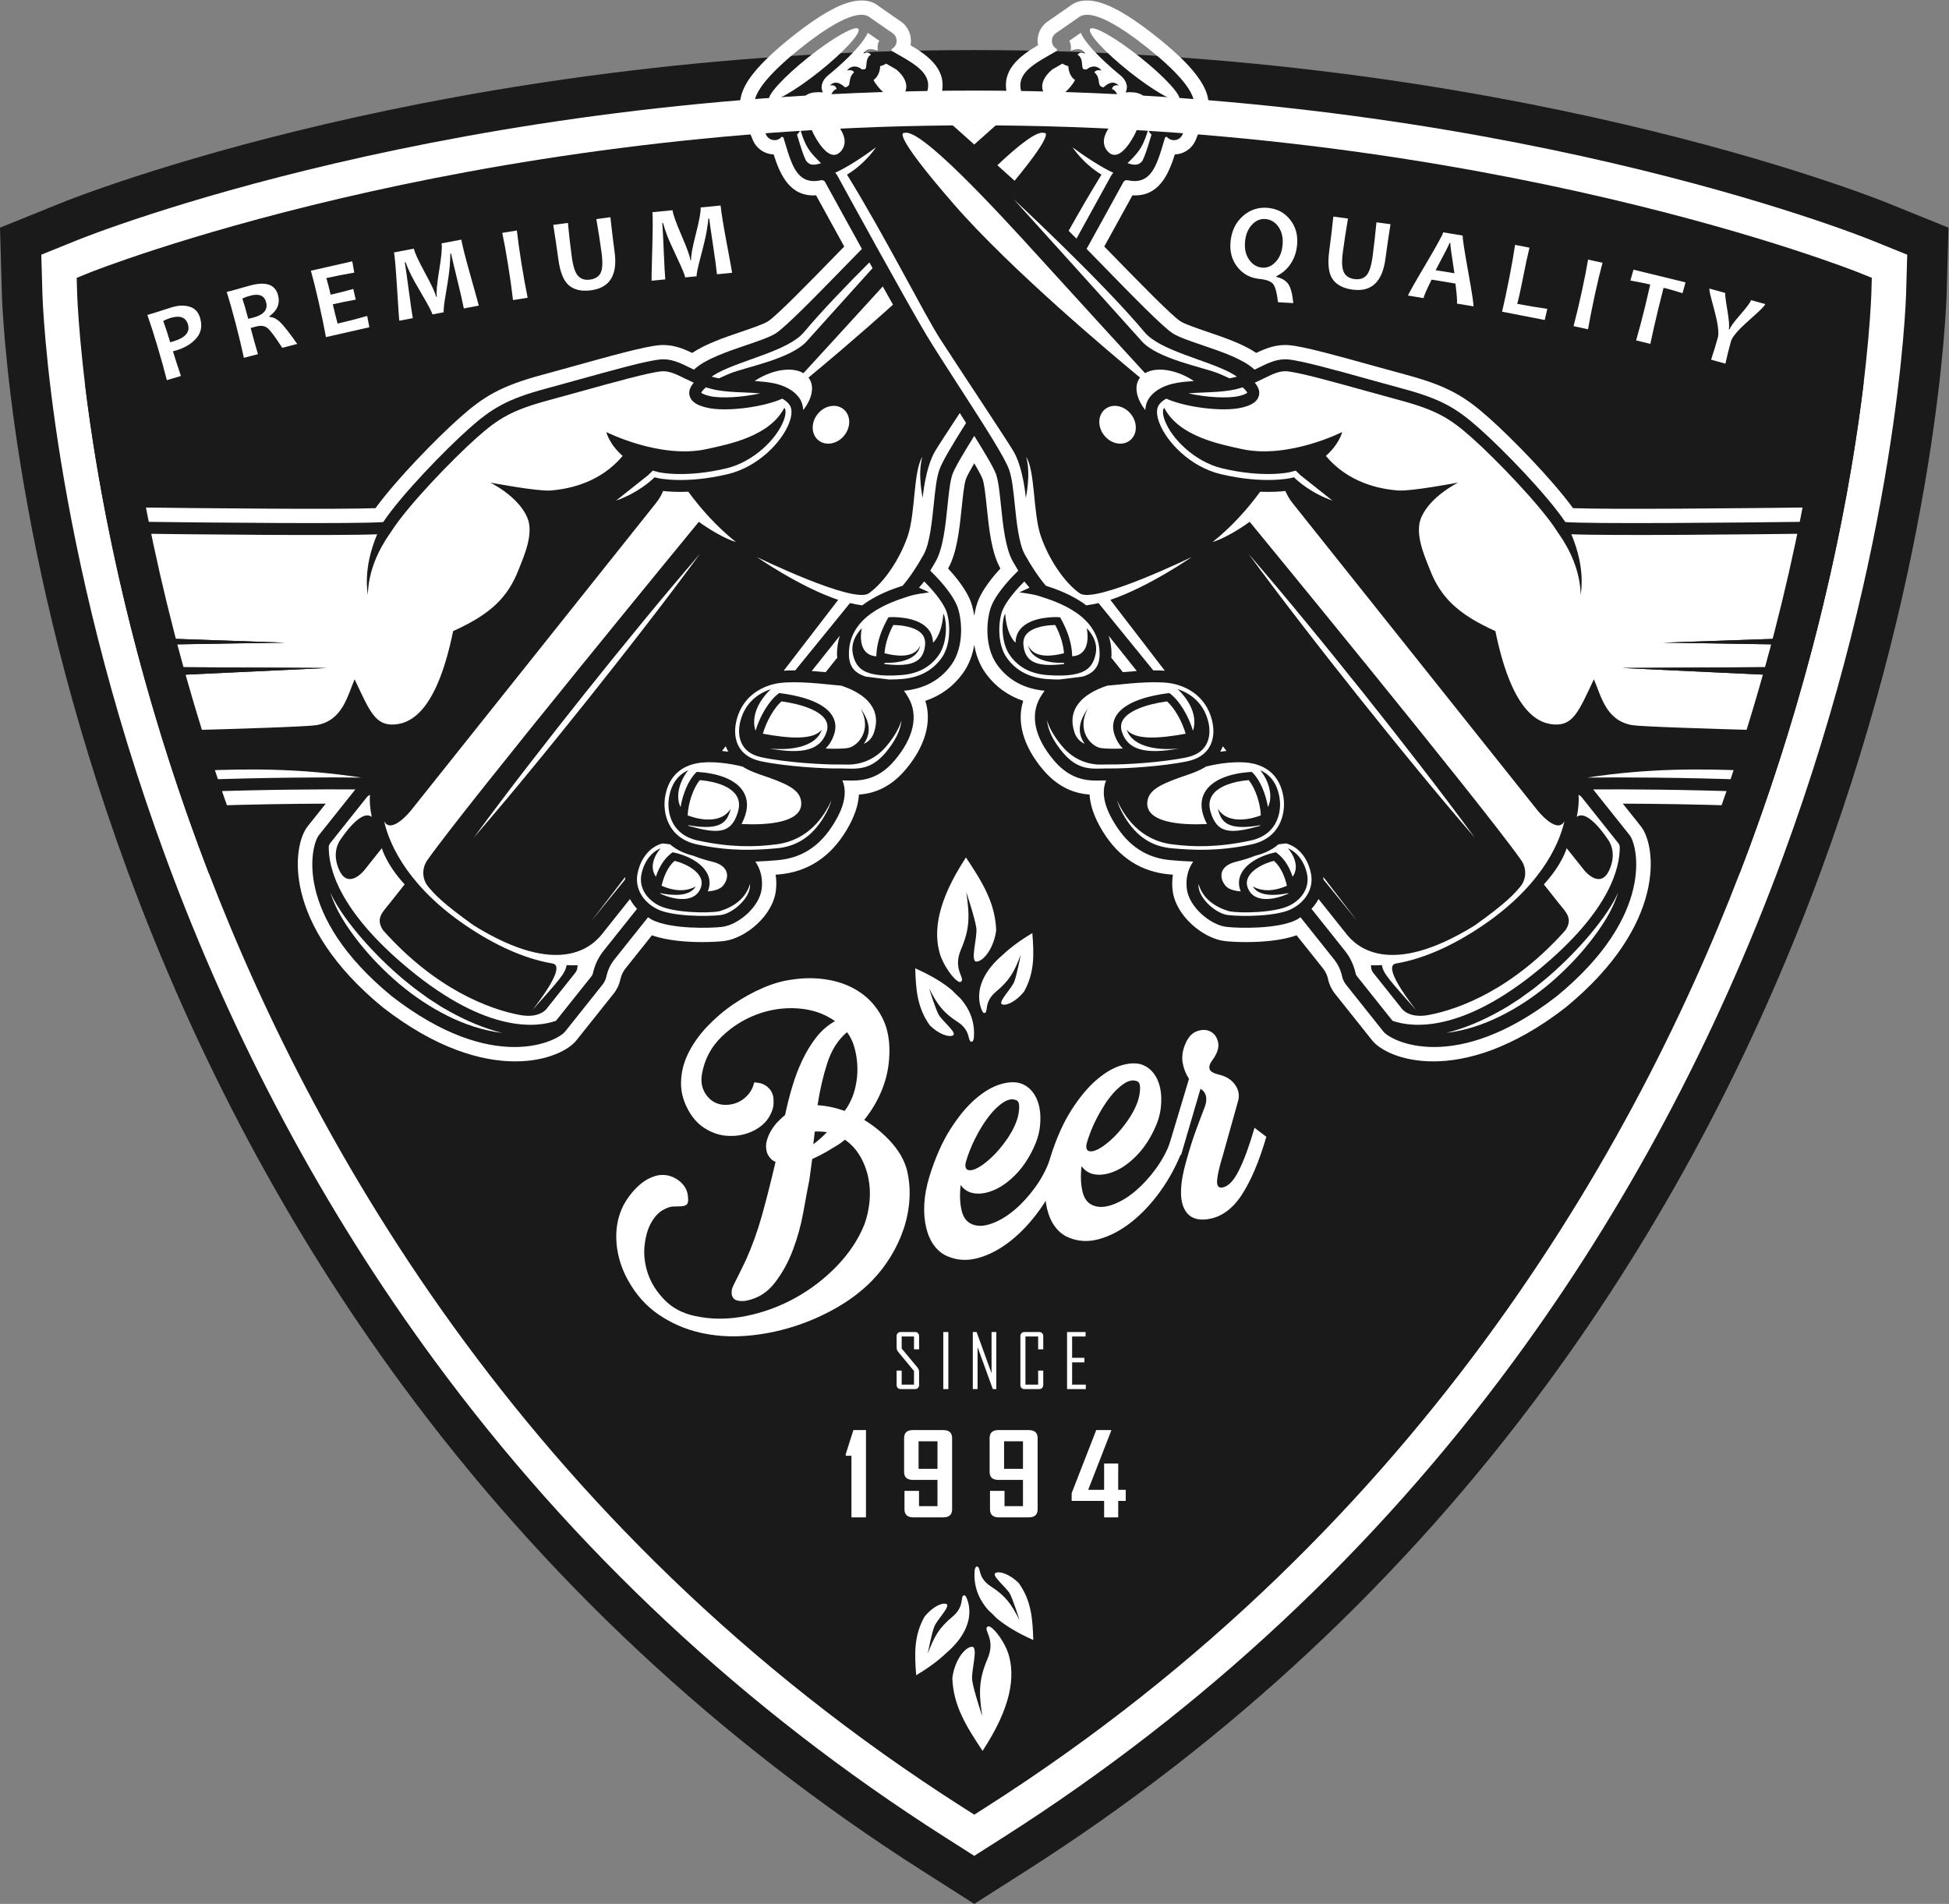 <?xml version="1.0" encoding="UTF-8" standalone="no"?>
<!-- Created with Inkscape (http://www.inkscape.org/) -->

<svg
   version="1.1"
   id="svg2"
   width="520"
   height="507.907"
   viewBox="0 0 520 507.907"
   sodipodi:docname="randomMainVector.eps"
   xmlns:inkscape="http://www.inkscape.org/namespaces/inkscape"
   xmlns:sodipodi="http://sodipodi.sourceforge.net/DTD/sodipodi-0.dtd"
   xmlns="http://www.w3.org/2000/svg"
   xmlns:svg="http://www.w3.org/2000/svg">
  <rect x="0" y="0" width="520" height="507.907" fill="#808080" stroke="none"/>
  <defs
     id="defs6" />
  <sodipodi:namedview
     id="namedview4"
     pagecolor="#ffffff"
     bordercolor="#000000"
     borderopacity="0.25"
     inkscape:showpageshadow="2"
     inkscape:pageopacity="0.0"
     inkscape:pagecheckerboard="0"
     inkscape:deskcolor="#d1d1d1" />
  <g
     id="g8"
     inkscape:groupmode="layer"
     inkscape:label="ink_ext_XXXXXX"
     transform="matrix(1.333,0,0,-1.333,0,507.907)">
    <g
       id="g10"
       transform="scale(0.1)">
      <path
         d="M 3761.58,3366.83 C 3731.01,3379.19 3000.61,3669.5 1950,3669.5 899.395,3669.5 169,3379.19 138.422,3366.83 l -97.098,-39.24 2.988,-104.68 C 44.898,3202.33 61.348,2711.71 293.414,2081.11 429.648,1710.9 612.559,1368.43 837.051,1063.23 1118.24,680.93 1465.47,356.73 1869.09,99.621 L 1950,48.082 2030.92,99.621 C 2434.53,356.73 2781.76,680.93 3062.95,1063.23 c 224.49,305.2 407.4,647.67 543.64,1017.88 232.06,630.6 248.52,1121.22 249.1,1141.8 l 2.99,104.68 -97.1,39.24"
         style="fill:#ffffff;fill-opacity:1;fill-rule:nonzero;stroke:none"
         id="path12" />
      <path
         d="m 82.656,3300.56 2.195,-76.5 c 0.559,-20.3 16.589,-503.9 246.625,-1128.94 134.89,-366.59 315.984,-705.68 538.23,-1007.87 278.203,-378.23 621.773,-699 1021.173,-953.43 l 59.13,-37.66 59.11,37.66 c 399.4,254.43 742.97,575.2 1021.17,953.43 222.23,302.12 403.32,641.21 538.25,1007.87 230.01,625.04 246.05,1108.64 246.61,1128.92 l 2.19,76.52 -70.95,28.69 c -30.28,12.23 -753.46,299.71 -1796.38,299.71 -1042.944,0 -1766.123,-287.48 -1796.393,-299.71 z M 1950.01,0 1847.29,65.43 C 1439.42,325.25 1088.54,652.871 804.391,1039.2 577.617,1347.52 392.898,1693.36 255.371,2067.11 20.809,2704.48 4.375,3200.94 3.773,3221.77 L 0,3354.63 l 123.215,49.79 c 30.883,12.49 768.265,305.63 1826.795,305.63 1058.51,0 1795.89,-293.14 1826.78,-305.63 l 123.21,-49.79 -3.78,-132.88 C 3895.63,3200.94 3879.19,2704.48 3644.65,2067.1 3507.08,1693.29 3322.36,1347.45 3095.61,1039.2 2811.46,652.871 2460.58,325.25 2052.71,65.43 L 1950.01,0"
         style="fill:#1a1a1a;fill-opacity:1;fill-rule:nonzero;stroke:none"
         id="path14" />
      <path
         d="m 1950,3518.9 c -1033.402,0 -1755.145,-291.7 -1755.145,-291.7 0,0 54.676,-1917.34 1755.145,-3000.54 1700.47,1083.2 1755.15,3000.54 1755.15,3000.54 0,0 -721.74,291.7 -1755.15,291.7"
         style="fill:#1a1a1a;fill-opacity:1;fill-rule:nonzero;stroke:none"
         id="path16" />
      <path
         d="M 236.891,3199.79 C 244.059,3088.12 282.77,2662.37 473.844,2144.32 676.492,1594.87 1096.89,826.68 1950.01,274.832 2804.17,827.359 3224.66,1596.79 3427.2,2147.13 c 190.44,517.48 228.82,941.27 235.93,1052.64 -139.61,51.25 -810.02,278.58 -1713.12,278.58 -903.97,0 -1573.565,-227.28 -1713.119,-278.56 z M 1950.01,178.582 1928.22,192.449 C 1040.26,758.082 605.266,1552.39 396.695,2119.13 170.785,2733.02 154.895,3206.2 154.313,3226.05 l -0.793,28.18 26.128,10.56 c 7.305,2.95 740.981,294.66 1770.362,294.66 1029.37,0 1763.04,-291.71 1770.34,-294.66 l 26.12,-10.56 -0.79,-28.18 C 3745.11,3206.2 3729.23,2733.02 3503.3,2119.13 3294.74,1552.39 2859.74,758.082 1971.8,192.449 l -21.79,-13.867"
         style="fill:#1a1a1a;fill-opacity:1;fill-rule:nonzero;stroke:none"
         id="path18" />
      <path
         d="m 766.988,2765.47 c 36.867,54.91 123.688,144.31 171.567,186.88 46.207,41.08 76.685,59.44 155.745,80.61 19.38,5.18 41.05,11.21 63.99,17.6 66.81,18.58 135.89,37.8 163.26,40.34 21.78,2.02 40.13,-7.05 59.56,-16.64 2.53,-1.25 5.23,-2.54 7.88,-3.81 0.47,0.43 0.96,0.9 1.43,1.33 22.47,20.27 65.23,34.8 102.96,47.62 23.97,8.15 46.62,15.85 58.77,23.39 19.93,12.37 83.01,77.09 138.66,134.2 11.86,12.18 23.28,23.87 34.31,35.12 -33.2,59.97 -63.22,114.7 -73.73,133.9 -1.53,2.79 -4.72,4.21 -7.96,3.52 -46.89,-9.94 -57.95,27.17 -73.27,78.53 -0.7,2.35 -1.56,5.06 -2.29,7.49 -1.13,0.34 -2.25,0.68 -3.25,1.02 -3.57,-4.38 -9.02,-6.96 -14.84,-6.81 -7.4,0.2 -13.97,4.77 -16.73,11.63 l -20.88,52.04 c -13.49,29.05 40.95,81.12 90.66,120.75 49.72,39.63 112.61,81.1 137.92,61.47 l 46.08,-31.95 c 6.08,-4.22 8.88,-11.69 7.42,-18.94 -1.12,-5.58 -4.82,-10.27 -9.76,-12.83 v 0 c 0.1,-1.07 0.2,-2.27 0.28,-3.48 2.2,-1.25 4.65,-2.7 6.78,-3.9 46.66,-26.37 80.37,-45.43 60.23,-88.92 -1.39,-3 -0.73,-6.44 1.66,-8.55 14.47,-12.84 52.66,-46.77 96.56,-86.03 43.91,39.26 82.1,73.19 96.56,86.03 2.39,2.11 3.06,5.55 1.66,8.55 -20.13,43.49 13.57,62.55 60.23,88.92 2.13,1.2 4.58,2.65 6.78,3.9 0.08,1.21 0.18,2.41 0.29,3.48 v 0 c -4.94,2.56 -8.64,7.25 -9.77,12.83 -1.45,7.25 1.35,14.72 7.42,18.94 l 46.08,31.95 c 25.31,19.63 88.21,-21.84 137.92,-61.47 49.71,-39.63 104.16,-91.7 90.65,-120.76 l -20.87,-52.03 c -2.76,-6.86 -9.32,-11.43 -16.73,-11.63 -5.82,-0.15 -11.26,2.43 -14.84,6.81 -1,-0.34 -2.12,-0.69 -3.24,-1.02 -0.73,-2.43 -1.6,-5.14 -2.3,-7.49 -15.32,-51.36 -26.38,-88.47 -73.27,-78.53 -3.23,0.69 -6.43,-0.73 -7.96,-3.52 -10.51,-19.2 -40.53,-73.93 -73.73,-133.9 11.03,-11.25 22.45,-22.94 34.32,-35.12 55.64,-57.11 118.72,-121.83 138.65,-134.2 12.16,-7.54 34.81,-15.24 58.77,-23.39 37.74,-12.82 80.49,-27.35 102.96,-47.62 0.48,-0.43 0.97,-0.9 1.44,-1.33 2.64,1.27 5.34,2.56 7.87,3.81 19.43,9.59 37.79,18.66 59.56,16.64 27.38,-2.54 96.45,-21.76 163.26,-40.34 22.94,-6.39 44.61,-12.42 63.99,-17.6 79.07,-21.17 109.54,-39.53 155.75,-80.61 47.88,-42.57 134.69,-131.97 171.57,-186.88 48.43,-3.9 325.87,-1.51 510.9,0.85 1.92,9.64 3.85,19.29 5.66,28.69 -169.39,-2.19 -427.64,-4.54 -501.13,-1.73 -41.89,57.55 -122.16,139.69 -167.99,180.45 -47.73,42.44 -81.53,63.88 -167.36,86.86 -19.29,5.16 -40.87,11.16 -63.89,17.57 -71.08,19.78 -138.2,38.45 -168.13,41.22 -25.93,2.42 -47.48,-6.25 -66.58,-15.42 -27.11,18.17 -64.77,31 -98.72,42.54 -20.38,6.93 -43.48,14.78 -52.84,20.59 -16.99,10.54 -86.95,82.35 -133.25,129.86 -6.59,6.77 -13.08,13.42 -19.47,19.96 23.42,42.36 44.27,80.32 56.39,102.43 51.93,-3.03 71.54,39.89 84.94,81.88 18.59,0.72 35.01,12.23 41.95,29.52 l 19.55,48.72 c 26.48,49.28 -42.35,112.69 -98.04,157.09 -33.74,26.89 -63.18,46.54 -87.51,58.39 -45.34,22.09 -71.78,15.26 -87,2.52 l -43.63,-30.26 c -15.17,-10.52 -22.65,-29.05 -19.25,-47.36 -38,-22.45 -75.59,-51.21 -61.07,-101.15 -15.13,-13.45 -39.02,-34.69 -66.55,-59.27 -27.51,24.57 -51.4,45.81 -66.55,59.27 14.51,49.85 -22.95,78.61 -61.06,101.13 3.4,18.32 -4.08,36.86 -19.26,47.38 l -43.63,30.26 c -15.23,12.74 -41.68,19.57 -87,-2.52 -24.33,-11.85 -53.77,-31.5 -87.5,-58.39 -33.74,-26.89 -59.44,-51.21 -76.43,-72.29 -31.63,-39.26 -30.86,-66.56 -21.84,-84.24 l 19.77,-49.28 c 6.94,-17.28 23.35,-28.79 41.95,-29.52 13.39,-42.01 32.96,-85.01 84.94,-81.88 12.11,-22.09 32.96,-60.05 56.38,-102.43 -6.42,-6.58 -12.95,-13.28 -19.59,-20.1 -46.25,-47.46 -116.16,-119.2 -133.11,-129.72 -9.36,-5.8 -32.45,-13.65 -52.9,-20.61 -33.9,-11.52 -71.56,-24.35 -98.67,-42.52 -19.07,9.16 -40.56,17.82 -66.58,15.42 -29.91,-2.77 -97.05,-21.44 -168.29,-41.27 -22.85,-6.36 -44.43,-12.36 -63.73,-17.52 -85.82,-22.98 -119.615,-44.42 -167.349,-86.86 -45.828,-40.76 -126.098,-122.89 -167.996,-180.45 -73.492,-2.8 -331.735,-0.46 -501.129,1.73 1.801,-9.4 3.734,-19.05 5.66,-28.69 185.031,-2.36 462.469,-4.75 510.902,-0.85"
         style="fill:#ffffff;fill-opacity:1;fill-rule:nonzero;stroke:none"
         id="path20" />
      <path
         d="m 1685.88,2461.84 c -0.05,0.09 -0.09,0.19 -0.15,0.27 l -0.2,-0.24 c 0.11,-0.01 0.24,-0.02 0.35,-0.03"
         style="fill:#ffffff;fill-opacity:1;fill-rule:nonzero;stroke:none"
         id="path22" />
      <path
         d="m 2214.27,2462.11 c -0.05,-0.08 -0.09,-0.18 -0.15,-0.27 0.11,0.01 0.24,0.02 0.35,0.03 l -0.2,0.24"
         style="fill:#ffffff;fill-opacity:1;fill-rule:nonzero;stroke:none"
         id="path24" />
      <path
         d="m 1958.87,2610.89 c -3.37,-7.69 -6.71,-19.26 -8.87,-32.98 -2.16,13.72 -5.5,25.29 -8.86,32.98 -9.88,22.54 -28.6,45.49 -43.49,61.65 0.11,0.2 0.22,0.38 0.33,0.58 17.64,31.57 22.59,79.61 26.97,121.99 2.21,21.43 4.71,45.71 8.3,56.16 1.92,5.61 8.1,17.02 16.75,31.71 8.65,-14.69 14.83,-26.11 16.76,-31.73 3.58,-10.41 6.08,-34.68 8.3,-56.14 4.37,-42.37 9.32,-90.4 26.96,-121.99 0.11,-0.2 0.23,-0.38 0.33,-0.58 -14.89,-16.16 -33.61,-39.11 -43.48,-61.65 z m 1539.11,-385.25 c -121.2,4.52 -248.25,5.3 -309.18,4.72 l 73.1,-91.71 c 15.17,-19.02 52.64,-159.25 -146.26,-322.31 -203.15,-157.45 -331.5,-89.65 -346.66,-70.64 l -74.84,93.89 c -3.88,4.86 -6.6,10.64 -7.9,16.72 v 0 c -2.6,12.27 -8.1,23.92 -15.91,33.71 l -67.37,84.52 c -2.91,-1.76 -5.43,-3.86 -8.58,-5.39 -38.15,-18.64 -115.58,-16.69 -139.47,-13.88 -32.29,3.8 -75.32,39.87 -79.52,76.55 -2.33,20.37 2.24,38.85 12.83,54.19 -16.09,0.5 -31.15,1.57 -45.18,2.82 -47.82,4.24 -84.37,28.09 -111.74,72.93 -8.67,14.2 -31.89,52.4 -17.36,86.63 -2.18,-0.04 -4.25,-0.02 -6.56,-0.09 -26.34,-0.79 -62.4,-1.86 -97.84,39.97 -38.6,45.54 -48.36,90.39 -27.49,126.27 3.05,5.24 5.93,9.49 8.72,13.33 -40.61,3.87 -72.45,21.04 -94.5,51.32 -28.17,38.68 -21.19,97.38 -11.2,120.22 12.06,27.54 41.4,57.55 52.99,68.77 -3.9,6.42 -7.65,12.77 -11.07,18.89 -14.74,26.42 -19.38,71.34 -23.47,110.98 -2.6,25.18 -5.06,48.98 -9.7,62.5 -4.29,12.49 -21.7,42 -43.82,77.36 -22.11,-35.36 -39.53,-64.87 -43.81,-77.36 -4.64,-13.52 -7.1,-37.32 -9.7,-62.5 -4.09,-39.64 -8.73,-84.56 -23.48,-110.98 -3.42,-6.12 -7.17,-12.47 -11.07,-18.89 11.59,-11.22 40.93,-41.23 52.99,-68.77 10,-22.84 16.98,-81.54 -11.19,-120.22 -22.06,-30.28 -53.9,-47.45 -94.51,-51.32 2.8,-3.84 5.67,-8.09 8.72,-13.33 20.87,-35.88 11.11,-80.73 -27.49,-126.27 -35.44,-41.83 -71.5,-40.76 -97.83,-39.97 -2.32,0.07 -4.38,0.05 -6.57,0.09 14.53,-34.23 -8.68,-72.43 -17.35,-86.63 -27.38,-44.84 -63.93,-68.69 -111.74,-72.93 -14.04,-1.25 -29.1,-2.32 -45.19,-2.82 10.6,-15.34 15.16,-33.82 12.83,-54.19 -4.19,-36.68 -47.23,-72.75 -79.52,-76.55 -23.88,-2.81 -101.32,-4.76 -139.47,13.88 -3.15,1.53 -5.67,3.62 -8.58,5.39 l -67.37,-84.52 c -7.81,-9.79 -13.31,-21.44 -15.91,-33.71 v 0 c -1.29,-6.08 -4.02,-11.86 -7.9,-16.72 l -74.84,-93.89 c -15.16,-19.01 -143.508,-86.81 -346.665,70.64 -198.89,163.06 -161.417,303.29 -146.253,322.31 l 73.105,91.71 c -60.93,0.58 -187.98,-0.2 -309.18,-4.72 3.207,-9.39 6.395,-18.76 9.707,-28.23 86.606,3.08 175.625,4.32 240.223,4.5 l -36.227,-45.43 c -30.753,-38.57 -52.214,-196.08 150.493,-362.27 0.199,-0.16 0.402,-0.33 0.609,-0.48 106.133,-82.25 196.922,-107.62 264.378,-107.62 64.15,0 107.19,22.96 122.18,41.77 l 74.84,93.86 c 6.63,8.32 11.3,18.23 13.51,28.64 1.69,7.93 5.25,15.47 10.3,21.81 l 52.85,66.3 c 30.03,-10.84 69.9,-13.62 100.7,-13.62 19.55,0 35.45,1.12 42.85,1.99 43.57,5.13 98.75,50.68 104.59,101.7 1.23,10.74 0.98,21.18 -0.63,31.18 2.36,0.2 4.78,0.39 7.09,0.59 56.69,5.03 101.65,34.14 133.64,86.54 17.45,28.57 24.91,52.78 26.06,73.16 27.07,2.14 60.95,11.8 93.1,49.74 39.51,46.62 53.28,95.63 39.77,137.87 30.45,10.23 55.86,28.71 74.8,54.7 12.91,17.73 19.89,37.77 23.14,57.51 3.25,-19.74 10.22,-39.78 23.14,-57.51 18.93,-25.99 44.35,-44.47 74.81,-54.7 -13.52,-42.23 0.26,-91.25 39.76,-137.87 32.13,-37.92 65.98,-47.59 93.1,-49.73 1.14,-20.39 8.61,-44.6 26.07,-73.18 31.99,-52.39 76.95,-81.5 133.63,-86.53 2.31,-0.2 4.72,-0.39 7.09,-0.59 -1.6,-10 -1.86,-20.44 -0.63,-31.18 5.84,-51.02 61.02,-96.57 104.58,-101.69 7.41,-0.88 23.3,-2 42.86,-2 30.8,0 70.67,2.78 100.71,13.62 l 52.85,-66.3 c 5.05,-6.34 8.6,-13.88 10.28,-21.81 2.21,-10.4 6.89,-20.3 13.52,-28.63 l 74.84,-93.88 c 15,-18.8 58.03,-41.76 122.18,-41.76 67.45,0 158.26,25.38 264.38,107.62 0.21,0.15 0.41,0.32 0.61,0.48 202.71,166.19 181.24,323.7 150.5,362.27 l -36.23,45.44 c 64.59,-0.18 153.61,-1.42 240.22,-4.51 3.31,9.47 6.5,18.84 9.71,28.23"
         style="fill:#ffffff;fill-opacity:1;fill-rule:nonzero;stroke:none"
         id="path26" />
      <path
         d="m 1320.7,2145.46 -0.07,-0.1 c 0.03,0.01 0.07,0.02 0.11,0.03 -0.01,0.02 -0.03,0.05 -0.04,0.07"
         style="fill:#ffffff;fill-opacity:1;fill-rule:nonzero;stroke:none"
         id="path28" />
      <path
         d="m 1251.2,2055.04 -68.16,-88.66 68.13,83.73 c 0,1.65 -0.08,3.27 0.03,4.93"
         style="fill:#ffffff;fill-opacity:1;fill-rule:nonzero;stroke:none"
         id="path30" />
      <path
         d="m 1677.63,2609.77 -109.02,-141.82 c 7.42,0.53 15.14,0.76 23.1,0.71 l 109.56,134.66 c 8.24,-1.95 16.4,-3.4 24.48,-4.59 27.88,21.23 60.68,32.77 80.92,39.32 13.36,15.59 27.82,36.85 42.15,62.52 11.97,21.44 16.48,65.18 20.11,100.32 2.89,27.97 5.38,52.13 11.06,68.66 5.44,15.87 24.58,48.26 53.63,94.28 -4.15,6.52 -8.39,13.13 -12.65,19.79 -23.86,-36.3 -43.78,-66.83 -49.2,-76 -20.21,-34.19 -24.97,-93.8 -24.97,-93.8 0,0 -10.64,47.48 -0.7,82.15 -18.28,-28.68 -13.57,-112.39 -29.18,-158.27 -15.61,-45.89 -47.41,-93.6 -78.19,-114.95 -30.78,-21.34 -224.1,72.81 -224.1,72.81 0,0 85.5,-59.64 163,-85.79"
         style="fill:#ffffff;fill-opacity:1;fill-rule:nonzero;stroke:none"
         id="path32" />
      <path
         d="m 1327.22,2827.66 c -3.03,-7.57 -7.48,-15.68 -14.35,-24.3 -64.23,-80.57 -490.358,-615.11 -490.358,-615.11 0,0 -39.133,-49.09 -53.746,-21.39 11.414,-51.04 52.578,-136.28 172.281,-214.67 64.943,-42.53 120.023,-62.53 164.203,-70.07 l -0.01,-0.01 c 7.13,-1.12 27.47,-6.52 -39.59,-93.39 52.9,59.82 65.73,72.71 68.44,90.05 7.77,-0.45 15.1,-0.52 21.98,-0.26 l -0.4,-4.39 c -0.36,-3.96 -1.87,-7.73 -4.35,-10.83 l -54.98,-68.97 c 0,0 -12.68,-23.27 -55.51,-15.39 -62.014,11.43 -169.83,52.3 -274.248,169.8 -15.406,23.42 -0.781,36.02 13.109,53.45 27.157,34.06 30.215,38.16 30.215,38.16 -37.261,40.6 -45.609,72.41 -45.609,72.41 l -35.777,-44.87 c 0,0 -30.747,-37.75 -48.817,-0.41 -18.07,37.34 1.414,61.79 1.414,61.79 0,0 40.586,63.65 62.985,46.12 -3.512,16.42 -4.653,32.56 -3.61,44.17 -0.465,-0.22 -0.887,-0.51 -1.355,-0.73 -1.758,-0.81 -3.324,-2.04 -4.532,-3.56 l -74.593,-93.57 c -0.52,-0.86 -1.211,-2.48 -1.946,-4.48 -1.148,-41.89 18.422,-128.91 160.711,-246.46 157.485,-130.1 256.913,-116.41 294.043,-103.44 l 71.38,89.54 c 1.21,1.51 2.06,3.32 2.46,5.22 3.49,16.44 10.87,32.08 21.34,45.22 l 67.06,84.12 c -5.69,6.02 -10.42,12.61 -14.16,19.62 l -56.43,-70.8 c -18.69,-23 -84.26,-88.6 -256.072,17.9 -62.441,44.37 -79.621,63.47 -91.429,77.8 -12.473,15.15 -12.86,36.89 -1.574,52.94 77.824,110.7 543.355,677.12 543.355,677.12 0,0 40.41,-30.09 74.21,-40.49 -39.25,31.3 -70.84,67.39 -95.25,100.66 -21.94,-0.91 -39.12,0.14 -50.49,1.5"
         style="fill:#ffffff;fill-opacity:1;fill-rule:nonzero;stroke:none"
         id="path34" />
      <path
         d="m 2154.6,3332.67 c 31.57,57.07 59.63,108.22 69.72,126.65 1.09,2 2.66,3.54 4.08,5.23 -35.1,15.61 -81.72,50.98 -81.72,50.98 0,0 20.13,-31.8 57.99,-54.79 -22.27,-36.06 -44.53,-74.6 -65.76,-112.4 4.94,-4.9 10.2,-10.14 15.69,-15.67"
         style="fill:#ffffff;fill-opacity:1;fill-rule:nonzero;stroke:none"
         id="path36" />
      <path
         d="m 1457.71,2305.9 c -1.91,3.56 -3.88,7.1 -5.24,10.97 l -7.29,-9.49 c 4.22,-0.42 8.4,-0.9 12.53,-1.48"
         style="fill:#ffffff;fill-opacity:1;fill-rule:nonzero;stroke:none"
         id="path38" />
      <path
         d="m 1624.69,2467.37 c 9.81,-0.66 19.27,-1.49 27.95,-2.32 l 23.16,29.05 c -0.14,1.75 -0.5,3.37 -0.53,5.18 -0.27,14.29 1.93,27 5.64,38.61 l -56.22,-70.52"
         style="fill:#ffffff;fill-opacity:1;fill-rule:nonzero;stroke:none"
         id="path40" />
      <path
         d="m 1620.17,3051.76 c -0.62,0.99 -1.29,1.92 -2,2.83 26.49,21.86 94.18,78.38 169.19,145.94 -6.56,11.63 -13.43,23.89 -20.48,36.48 -67.2,-73.74 -138.2,-151.18 -158.77,-173.6 -21.51,12.78 -59.38,8.26 -94.11,-13.27 -1.23,-0.76 -2.27,-1.66 -3.46,-2.45 1.39,-0.08 2.77,-0.2 4.16,-0.29 4.97,-0.32 9.88,-0.76 14.74,-1.29 1.79,-0.2 3.56,-0.38 5.32,-0.61 6,-0.78 11.88,-1.74 17.51,-3.06 0.22,-0.05 0.44,-0.07 0.65,-0.12 5.66,-1.36 11,-3.16 16.14,-5.27 0.57,-0.23 1.23,-0.34 1.79,-0.57 0.3,-0.14 0.44,-0.46 0.73,-0.61 11.12,-4.96 20.9,-11.83 28.21,-22.08 4.8,-6.75 7.35,-14.99 7.94,-24.17 16.95,21.83 22.76,45.48 12.44,62.14"
         style="fill:#ffffff;fill-opacity:1;fill-rule:nonzero;stroke:none"
         id="path42" />
      <path
         d="m 2089.84,3544.13 c -13.5,5 -49.7,-23.11 -93.6,-64.52 11.64,-10.46 23.19,-20.86 34.5,-31.07 84.57,102.55 59.1,95.59 59.1,95.59"
         style="fill:#ffffff;fill-opacity:1;fill-rule:nonzero;stroke:none"
         id="path44" />
      <path
         d="m 1636.43,2981.52 c -13.76,-17.26 -12.94,-40.8 1.83,-52.57 14.77,-11.78 37.91,-7.33 51.67,9.93 13.76,17.26 12.94,40.8 -1.83,52.58 -14.78,11.77 -37.91,7.33 -51.67,-9.94"
         style="fill:#ffffff;fill-opacity:1;fill-rule:nonzero;stroke:none"
         id="path46" />
      <path
         d="m 1169.93,2421.81 c -37.66,-47.42 -75.2,-94.93 -112.19,-142.89 -37.11,-47.85 -73.607,-96.2 -109.482,-145.04 39.613,45.86 78.622,92.21 116.992,139.06 38.51,46.74 76.46,93.93 114.29,141.21 37.65,47.43 75.2,94.94 112.17,142.91 37.12,47.85 73.62,96.19 109.51,145.03 -39.6,-45.87 -78.6,-92.23 -116.98,-139.08 -38.51,-46.74 -76.47,-93.92 -114.31,-141.2"
         style="fill:#ffffff;fill-opacity:1;fill-rule:nonzero;stroke:none"
         id="path48" />
      <path
         d="m 1461.5,3062.97 c 30.49,12.51 121.32,28.74 153.04,64.18 28.93,32.34 81.72,90.89 131.92,146.49 -2.12,3.82 -4.24,7.63 -6.36,11.46 -46.67,-46.6 -96.14,-98.01 -130.76,-139.44 -31.06,-37.17 -121.33,-54.57 -172.41,-81.45 -4.27,-2.24 -8.43,-5 -12.6,-7.68 0.33,-0.09 0.66,-0.22 0.99,-0.3 4.39,-1.23 9,-2.27 13.81,-3.14 8.31,4.03 15.95,7.25 22.37,9.88"
         style="fill:#ffffff;fill-opacity:1;fill-rule:nonzero;stroke:none"
         id="path50" />
      <path
         d="m 2091.16,3621.54 c 19.76,-27.55 55.92,18.34 59.88,27.46 0.23,0.52 0.29,0.91 0.42,1.38 -1.36,1.04 -2.75,1.93 -4.05,3.35 -7.56,8.29 -8.67,17.95 -9.16,24.22 -3.35,0.76 -7.66,2.24 -11.75,5 -1.46,-0.84 -2.97,-1.7 -4.42,-2.52 -5.96,-3.37 -11.2,-6.39 -15.97,-9.2 -15.77,-13.01 -27.23,-32.57 -14.95,-49.69"
         style="fill:#ffffff;fill-opacity:1;fill-rule:nonzero;stroke:none"
         id="path52" />
      <path
         d="m 2304.76,3540.84 c -3.28,3.06 -5.5,6.46 -6.98,9.41 -1.96,-7.38 -6.58,-22.52 -14.58,-35.91 -8.68,-14.52 -26.46,-30.51 -26.46,-30.51 0,0 10.53,-4.46 19.09,-2.77 5.86,1.16 9.41,5.48 11.16,8.15 4.53,9.12 9.44,23.74 16.3,46.77 0.47,1.58 0.98,3.26 1.47,4.86"
         style="fill:#ffffff;fill-opacity:1;fill-rule:nonzero;stroke:none"
         id="path54" />
      <path
         d="m 875.27,1800.57 -11.942,7.7 -5.965,3.84 -5.73,4.2 c -7.61,5.66 -15.442,10.99 -22.949,16.75 l -22.106,17.88 c -29,24.42 -56.047,51.19 -81.07,79.76 -12.528,14.28 -24.285,29.21 -35.492,44.59 -10.856,15.57 -21.364,31.54 -28.805,49.25 11.148,-36.98 33.269,-69.72 56.934,-99.94 23.921,-30.31 51.109,-57.98 80.523,-83.07 29.633,-24.81 61.879,-46.69 96.512,-63.97 34.523,-17.34 71.738,-29.82 109.89,-34.43 -37.277,9.34 -72.316,24.55 -105.398,42.92 -8.266,4.64 -16.551,9.19 -24.402,14.52"
         style="fill:#ffffff;fill-opacity:1;fill-rule:nonzero;stroke:none"
         id="path56" />
      <path
         d="m 2279.76,3561.4 c -1.19,0.43 -2.38,0.76 -3.57,1.44 -7.37,4.15 -9.46,11.16 -10.85,15.79 -1.24,4.14 -1.79,5.39 -3.24,6.23 -1.48,0.87 -3.53,0.85 -6.33,0.66 -17.59,-5.68 -64.06,-48.72 -39.13,-77.68 26.23,-30.46 59.51,40.24 63.12,53.56"
         style="fill:#ffffff;fill-opacity:1;fill-rule:nonzero;stroke:none"
         id="path58" />
      <path
         d="m 2348.53,3570.44 c -0.05,-0.23 -0.06,-0.45 -0.12,-0.69 l 0.03,0.06 c 0.04,0.23 0.04,0.41 0.09,0.63"
         style="fill:#ffffff;fill-opacity:1;fill-rule:nonzero;stroke:none"
         id="path60" />
      <path
         d="m 2153.25,3711.57 c 3.75,0.65 8.25,0.5 11.74,-1.34 3.49,-1.83 5.53,-4.7 7.1,-7.44 -2.81,1.52 -5.87,2.55 -8.42,2.22 -2.55,-0.34 -4.41,-1.65 -6.31,-3.38 -0.21,-0.2 -0.43,-0.5 -0.64,-0.72 2.05,-1.28 4.01,-2.87 5.52,-5.35 2.9,-4.78 3.28,-9.9 3.61,-14.43 0.32,-4.34 0.63,-7.09 2.09,-8.69 0.63,-0.7 1.88,-0.86 5.4,-1.09 0.46,-0.03 1.03,-0.1 1.52,-0.14 0.9,0.68 1.62,1.5 2.61,2.12 3.13,1.93 6.82,3.46 10.62,3.78 3.82,0.32 7.37,-0.69 10.06,-2.23 2.75,-1.56 4.85,-3.55 6.66,-5.65 -2.71,0.56 -5.44,0.78 -7.84,0.4 -2.41,-0.38 -4.3,-1.39 -5.49,-2.74 -0.41,-0.46 -0.54,-1.15 -0.85,-1.69 0.56,-0.5 1.16,-0.79 1.7,-1.38 5.48,-5.81 6.45,-12.57 7.16,-17.51 0.7,-4.83 1.12,-6.66 3.1,-8.23 1.98,-1.58 3.87,-2.25 5.9,-2.65 3.26,2.81 6.79,5.64 11.4,7.77 3.42,1.59 7.74,2.13 11.14,1.08 3.44,-0.99 5.92,-3.01 7.98,-5.1 -2.91,0.55 -5.85,0.59 -8.07,-0.28 -2.26,-0.87 -3.57,-2.4 -4.57,-4.31 -0.35,-0.66 -0.56,-1.56 -0.85,-2.29 1.19,-0.51 2.39,-1.07 3.61,-1.84 0.28,-0.17 0.57,-0.37 0.83,-0.58 0.26,-0.22 0.52,-0.45 0.76,-0.68 4.81,-4.79 6.45,-10.15 7.77,-14.46 1.29,-4.21 2.14,-6.99 5.56,-9.72 1.97,-1.56 3.86,-1.57 8.57,-1.18 6.61,9.05 15.24,15.8 23.89,11.68 6.65,-3.18 2.78,-12.31 1.73,-14.92 -0.53,-1.32 -1.13,-2.64 -1.73,-3.94 3.9,-4.22 5.42,-9.15 6.51,-12.74 1.01,-3.39 1.46,-4.6 2.25,-5.02 1.08,-0.61 2.56,-0.7 4.34,-0.61 11.1,13.9 21.81,16.68 27.04,11.12 2.57,-2.71 0.28,-7.73 -3.14,-13.25 4.33,-3.13 6.48,-7.81 7.98,-11.2 0.36,-0.78 0.81,-1.75 1.23,-2.56 8.74,14.96 18.69,19.19 24.63,14.57 1.05,-0.81 1.51,-2.01 1.61,-3.46 1.47,16.24 -12.83,17.25 -24.17,12.86 0.58,14.29 -13.05,17.53 -29.85,11.26 2.77,25.06 -19.88,29.62 -41.97,27.81 7.21,14.9 -2.73,27.72 -9.93,33.48 l -0.05,0.12 c -20.16,16.51 -67.11,57.04 -79.85,85.52 l -23.04,-15.98 c 4.29,-6.6 3.48,-14.87 3.04,-19.36 -0.01,-0.11 -0.01,-0.24 -0.01,-0.35 3.13,1.05 6.44,2.04 10.12,2.7"
         style="fill:#ffffff;fill-opacity:1;fill-rule:nonzero;stroke:none"
         id="path62" />
      <path
         d="m 2181.95,3752.38 c -6.21,-7.79 28.64,-45.89 77.83,-85.1 49.18,-39.21 94.1,-64.69 100.3,-56.9 6.21,7.78 -28.63,45.89 -77.82,85.1 -49.19,39.21 -94.1,64.68 -100.31,56.9"
         style="fill:#ffffff;fill-opacity:1;fill-rule:nonzero;stroke:none"
         id="path64" />
      <path
         d="m 1844.33,2542.36 c 5.87,-6.21 8.21,-14.02 7.15,-23.9 -1.42,-13.12 -5.91,-22.55 -13.76,-28.83 -15.99,-12.81 -44.56,-10.84 -67.52,-8.35 -0.07,0.79 0.03,1.54 -0.02,2.32 6.24,-0.02 12.49,0.06 18.73,0.68 7.47,0.77 14.95,2.06 22.2,4.36 7.21,2.3 14.31,5.69 20,10.79 5.73,5.05 9.58,11.89 10.8,18.92 -2.85,-6.6 -7.84,-11.76 -13.69,-14.87 -5.86,-3.18 -12.45,-4.59 -19.08,-5.1 -6.66,-0.49 -13.41,-0.07 -20.1,0.81 -6.28,0.84 -12.5,2.18 -18.68,3.73 1.59,18.55 7.2,36.79 17.5,56.45 14.43,-0.03 43.21,-2.98 56.47,-17.01 z m 43.77,39.89 c -1.54,-23.59 -8.1,-46.27 -20.69,-58.27 -0.24,11.41 -3.95,21.3 -11.52,29.31 -22.81,24.13 -71.2,21.97 -73.25,21.87 l -4.43,-0.22 -2.14,-3.89 c -14.24,-25.93 -21.37,-49.61 -22.13,-74.25 -29.07,1.66 -34.12,29.79 -29.07,56.38 -15.04,-16.25 -21.25,-33.01 -18.12,-50.09 2.64,-14.37 8.04,-24.64 16.5,-31.39 14.36,-11.45 39.67,-15.45 79.64,-12.57 33.29,2.39 57.87,15.07 75.13,38.79 19.66,26.97 17.21,71.61 10.08,84.33"
         style="fill:#1a1a1a;fill-opacity:1;fill-rule:nonzero;stroke:none"
         id="path66" />
      <path
         d="m 1793.74,2598.36 c -0.07,-0.03 -0.13,-0.05 -0.2,-0.08 0.06,0 0.12,0 0.18,0 0,0.02 0.02,0.05 0.02,0.08"
         style="fill:#1a1a1a;fill-opacity:1;fill-rule:nonzero;stroke:none"
         id="path68" />
      <path
         d="m 1500.91,2034.53 c 0.27,2.4 0.25,4.6 0.28,6.82 -5.56,-19.12 -20.66,-42.68 -61.18,-54.69 -0.06,-0.01 -0.12,-0.03 -0.18,-0.04 -23.13,-4.59 -91.35,-3.01 -120.25,11.11 -5.59,2.73 -10.73,6.03 -15.27,9.8 -16.81,13.96 -24.3,33.09 -20.54,52.48 4.89,25.23 19.59,44.86 38.38,52.46 -11.52,-13.5 -19.62,-31.61 -13.76,-48.57 1.05,-3.05 2.59,-5.72 4.38,-8.21 5.65,17.03 14.9,34.56 30.51,46.67 l 2.92,2.26 3.61,-0.76 c 23.22,-4.95 54.46,-18.99 66.06,-42.29 5.58,-11.2 5.71,-23.34 0.78,-35.27 12.78,1.01 24.25,4.08 30.2,11.04 13.3,15.59 13.87,39.76 -20.48,48.18 -17.02,4.18 -29.15,8.25 -38.83,12.2 -17.56,4.18 -32.12,11.28 -43.68,20.5 -0.88,0.7 -1.57,1.53 -2.41,2.25 -5.77,0.75 -10.93,1.38 -15.25,1.86 -24.99,-6.29 -44.15,-29.4 -50.24,-60.81 -5.52,-28.49 10.23,-56.33 40.13,-70.93 29.1,-14.22 96.6,-15.12 126.21,-11.62 22.64,2.66 55.75,30.62 58.61,55.56"
         style="fill:#ffffff;fill-opacity:1;fill-rule:nonzero;stroke:none"
         id="path70" />
      <path
         d="m 1350.2,2087.45 c -14.75,-13.09 -22.22,-33.31 -26.02,-49.87 22.71,-9.96 47.04,-13.08 68.29,-1.44 -12.49,-21.29 -48.18,-18.1 -70.96,-13.27 -0.04,-0.3 -0.11,-0.66 -0.15,-0.95 17.57,-8.19 42.28,-14.61 60.72,-8.38 9.04,3.06 15.39,8.73 19.42,17.35 3.87,8.3 3.91,16.01 0.14,23.59 -8.02,16.08 -30.98,27.86 -51.44,32.97"
         style="fill:#ffffff;fill-opacity:1;fill-rule:nonzero;stroke:none"
         id="path72" />
      <path
         d="m 1648.34,2174.19 c 8.37,13.71 13.16,24.82 15.86,34.3 -14.39,-31.27 -45.01,-79.58 -110.04,-87.98 -43.4,-5.6 -91.62,-6.47 -157.02,7.52 -13.81,2.95 -25.47,8.31 -34.64,15.93 -22.52,18.7 -26.94,48.2 -23.56,69.58 3.09,19.56 10.78,34.81 22.88,45.33 5.06,4.41 10.55,7.53 15.95,9.99 -16.42,-19.59 -26.94,-51.21 -15.58,-73.88 4.33,26.8 16.09,54.08 29.75,67.88 l 2.57,2.59 3.64,-0.25 c 42.45,-2.99 73.7,-16.04 88.03,-36.79 9.42,-13.63 11.4,-29.83 5.9,-48.15 -2.22,-7.37 -4.93,-13.58 -7.96,-19.04 53.62,-2.92 127.53,2.98 118.95,47.63 -4.33,22.55 -30.81,34.15 -80.5,50.9 -10.44,3.51 -19.61,7.27 -27,11.01 -0.01,0 -0.02,0.01 -0.03,0.01 -3.47,1.75 -6.44,3.5 -9.06,5.23 l -0.53,0.13 c -24.2,6.23 -62.27,11.74 -89.92,6.78 -25.44,-4.56 -57.36,-20.09 -64.95,-68.13 -4.58,-29.02 3.82,-81.58 64.4,-94.53 66.48,-14.22 117.13,-11.41 159.38,-7.66 39.74,3.53 70.33,23.68 93.48,61.6"
         style="fill:#ffffff;fill-opacity:1;fill-rule:nonzero;stroke:none"
         id="path74" />
      <path
         d="m 1802.89,2459.13 c -39.97,-2.88 -65.28,1.12 -79.64,12.57 -8.46,6.75 -13.86,17.02 -16.5,31.39 -3.13,17.08 3.08,33.84 18.12,50.09 -5.05,-26.59 0,-54.72 29.07,-56.38 0.76,24.64 7.89,48.32 22.13,74.25 l 2.14,3.89 4.43,0.22 c 2.05,0.1 50.44,2.26 73.25,-21.87 7.57,-8.01 11.28,-17.9 11.52,-29.31 12.59,12 19.15,34.68 20.69,58.27 7.13,-12.72 9.58,-57.36 -10.08,-84.33 -17.26,-23.72 -41.84,-36.4 -75.13,-38.79 z m -9.15,139.23 c 0,-0.03 -0.02,-0.06 -0.02,-0.08 -0.06,0 -0.12,0 -0.18,0 0.07,0.03 0.13,0.05 0.2,0.08 z m 99.34,-8.52 c -8.98,20.52 -30.84,44.27 -43.25,56.78 l -10.44,-12.58 c 0.88,-0.37 1.79,-0.72 2.67,-1.1 6.03,-2.6 11.96,-5.32 17.83,-8.13 -6.44,-0.83 -12.86,-1.77 -19.2,-2.84 -3.16,-0.54 -6.31,-1.1 -9.4,-1.74 -3.07,-0.64 -6.12,-1.33 -8.87,-2.16 -1.16,-0.37 -2.28,-0.74 -3.59,-1.16 -36.25,-11.61 -121.17,-38.8 -119.71,-117.18 0.27,-14.19 4.47,-24.8 12.84,-32.45 5.16,-4.72 12.24,-8.37 20.92,-11.13 l 46.56,-5.78 c 7.54,0 15.43,0.21 24.02,0.82 35.77,2.58 62.26,16.33 80.99,42.04 21.18,29.08 16.95,77.61 8.63,96.61"
         style="fill:#ffffff;fill-opacity:1;fill-rule:nonzero;stroke:none"
         id="path76" />
      <path
         d="m 1775.09,2317.99 c -25.14,-30.48 -56.25,-38.65 -81.52,-37.9 -4.73,0.15 -9.63,0.29 -14.48,0.2 -28.16,-0.54 -106.19,3.92 -154.94,14.42 -11.26,2.42 -20.6,6.67 -27.77,12.62 -15.34,12.74 -20.69,34.19 -14.67,58.85 7.76,31.84 29.44,54.5 61.2,64.85 -22.66,-21.32 -40.54,-52.89 -30.7,-83.29 8.77,29.68 27.16,59.97 44.8,73.51 l 2.59,1.99 3.25,-0.42 c 30.48,-3.86 84.38,-14.81 102.83,-44.69 7.23,-11.7 8.35,-24.87 3.33,-39.13 -3.92,-11.14 -9.54,-19.95 -16.51,-26.82 18.31,-0.69 34.17,-0.47 43.95,0.97 19.52,2.89 50.45,34.7 25.81,79.71 14.25,-20.23 25.29,-44.94 6.72,-71.12 10.71,4.31 17.27,13.62 20.18,22.08 15.65,45.57 -13.23,77.17 -65.5,94.26 -4.87,0.38 -10.74,0.95 -18.23,1.72 -32.4,3.31 -86.63,8.85 -116.68,1.38 -39.09,-9.73 -65.65,-35.7 -74.77,-73.12 -5.02,-20.56 -2.83,-39.79 6.16,-54.13 8.59,-13.72 22.84,-22.79 42.34,-26.99 49.34,-10.63 128.28,-15.15 156.76,-14.6 4.65,0.09 9.46,-0.05 14.1,-0.2 25.02,-0.74 50.91,-1.51 78.93,31.55 19.5,23.02 30.29,45.2 32.11,65.06 -4.2,-14.25 -13.02,-31.04 -29.29,-50.76"
         style="fill:#ffffff;fill-opacity:1;fill-rule:nonzero;stroke:none"
         id="path78" />
      <path
         d="m 1652.15,2369.77 c -10.52,17.03 -43.26,30.71 -87.93,36.83 -14.69,-12.8 -30.14,-39.58 -37.32,-64.74 54.92,-10.11 101.04,-12.58 117.99,8.02 -0.13,-0.42 -0.27,-0.84 -0.43,-1.27 -10.26,-28.32 -50.34,-41.6 -104.47,-36.31 67.87,-12.33 101.8,-2.74 114.01,31.98 3.4,9.64 2.79,17.98 -1.85,25.49"
         style="fill:#ffffff;fill-opacity:1;fill-rule:nonzero;stroke:none"
         id="path80" />
      <path
         d="m 1789.04,2499.19 c 6.69,-0.88 13.44,-1.3 20.1,-0.81 6.63,0.51 13.22,1.92 19.08,5.1 5.85,3.11 10.84,8.27 13.69,14.87 -1.22,-7.03 -5.07,-13.87 -10.8,-18.92 -5.69,-5.1 -12.79,-8.49 -20,-10.79 -7.25,-2.3 -14.73,-3.59 -22.2,-4.36 -6.24,-0.62 -12.49,-0.7 -18.73,-0.68 0.05,-0.78 -0.05,-1.53 0.02,-2.32 22.96,-2.49 51.53,-4.46 67.52,8.35 7.85,6.28 12.34,15.71 13.76,28.83 1.06,9.88 -1.28,17.69 -7.15,23.9 -13.26,14.03 -42.04,16.98 -56.47,17.01 -10.3,-19.66 -15.91,-37.9 -17.5,-56.45 6.18,-1.55 12.4,-2.89 18.68,-3.73"
         style="fill:#ffffff;fill-opacity:1;fill-rule:nonzero;stroke:none"
         id="path82" />
      <path
         d="m 1462.6,2191.8 c -7.03,-26.04 -17.93,-44.64 -84.66,-33.11 0.1,-0.41 0.1,-0.89 0.2,-1.29 56.76,-15.66 85.25,-17.33 98.7,27.44 4.1,13.65 2.88,24.95 -3.74,34.53 -10.96,15.87 -37.19,26.6 -72.27,29.66 -12.81,-15.12 -23.39,-45.23 -24.45,-70.56 10.99,-4.28 63.62,-22.41 86.22,13.33"
         style="fill:#ffffff;fill-opacity:1;fill-rule:nonzero;stroke:none"
         id="path84" />
      <path
         d="m 709.766,2450.85 c 30.492,-64.94 41.574,-93.09 79.922,-90.48 38.347,2.62 86.152,35.29 117.277,186.89 76.82,34.42 109.835,69 130.795,122.26 11.07,28.11 31.41,72.73 17.55,105.16 -18.13,42.46 -73.865,69.77 -73.865,69.77 0,0 93.415,-17.74 119.705,-15.84 40.71,2.94 101.2,16.93 145.12,69.2 -27.36,24.01 -32.67,47.8 -32.67,47.8 0,0 107.65,-54.5 200.83,-34.09 45.15,9.88 125.53,25.38 155.36,82.41 0.26,-0.32 0.61,-0.57 0.85,-0.91 2.13,-3 2.87,-11.16 -2.07,-24.33 -13.83,-36.9 -60.42,-82.77 -114.43,-95.67 -81.31,-19.41 -132.87,-8.37 -134.96,-7.91 l -12.59,3.27 -9.57,-9.28 c -0.27,-0.26 -48.09,-38.16 -63.87,-50.66 43.07,14.72 71.82,41.76 72.13,42.06 l 4.73,4.55 6.4,-1.54 c 0.5,-0.12 54.61,-12.59 140.5,7.91 60.06,14.34 108.11,63.81 122.84,103.08 5.74,15.34 5.96,27.93 0.61,35.44 -3.75,5.26 -8.76,9.29 -14.66,12.48 -38.89,-17.46 -113.25,-26.77 -150.5,-18.07 -8.43,1.96 -18.77,5.04 -26.15,10.93 -4.36,3.47 -7.69,7.94 -8.98,13.72 -2.09,9.34 2.27,17.97 8.5,25.36 -6.29,2.83 -12.35,5.7 -18.02,8.51 -17.73,8.75 -31.74,15.67 -46.79,14.27 -25.25,-2.34 -96.34,-22.12 -159.07,-39.57 -23,-6.4 -44.72,-12.44 -64.22,-17.66 -75,-20.08 -102.251,-36.44 -146.06,-75.39 -49.344,-43.88 -138.062,-136.13 -170.48,-186.72 l -2.879,-4.49 -0.238,-0.04 c -12,-17.22 -22.497,-35.64 -30.286,-55.4 -8.492,-21.56 -13.855,-44.69 -14.293,-68.5 -3.554,23.55 -2.175,48.08 2.864,71.9 3.578,16.98 9.047,33.6 15.8,49.74 -83.277,-3.22 -365.168,-0.2 -493.996,1.41 13.371,-64.98 29.485,-135.09 48.754,-209.3 l 261.071,-9.03 c 0,0 -146.364,-2.04 -257.696,-4.04 3.887,-14.77 7.942,-29.75 12.086,-44.83 l 328.434,-1.81 -323.742,-15.27 c 9.988,-35.74 20.734,-72.34 32.242,-109.66 120.637,3.27 254.851,7.63 271.508,10.6 52.086,9.3 61.504,57.47 76.207,91.77"
         style="fill:#ffffff;fill-opacity:1;fill-rule:nonzero;stroke:none"
         id="path86" />
      <path
         d="m 723.445,2254.07 c -127.5,19.49 -233.179,17.43 -318.09,14.02 0,0 -6.542,-0.18 -17.417,-0.55 2.007,-6.07 3.921,-12.07 5.968,-18.17 132.324,5.13 272.559,5.61 329.539,4.7"
         style="fill:#ffffff;fill-opacity:1;fill-rule:nonzero;stroke:none"
         id="path88" />
      <path
         d="m 1490.32,3024.78 c -17.7,0.72 -36.01,1.47 -53.13,4.33 -8.25,1.37 -15.71,3.31 -22.8,5.47 -0.55,0.17 -1.11,0.22 -1.66,0.4 -6.79,-6.01 -8.66,-9.45 -9.16,-10.72 1.16,-1.06 5.16,-3.91 17.05,-6.68 21.58,-5.04 64.96,-2.65 100.8,5.42 -0.34,0.02 -0.66,0.06 -1,0.09 -9.61,0.81 -19.72,1.26 -30.1,1.69"
         style="fill:#ffffff;fill-opacity:1;fill-rule:nonzero;stroke:none"
         id="path90" />
      <path
         d="m 325.117,2475.22 c 1.563,-5.69 3.09,-11.34 4.692,-17.08 l 323.742,15.27 -328.434,1.81"
         style="fill:#1a1a1a;fill-opacity:1;fill-rule:nonzero;stroke:none"
         id="path94" />
      <path
         d="m 309.656,2533.12 c 1.133,-4.37 2.219,-8.67 3.375,-13.07 111.332,2 257.696,4.04 257.696,4.04 l -261.071,9.03"
         style="fill:#1a1a1a;fill-opacity:1;fill-rule:nonzero;stroke:none"
         id="path96" />
      <path
         d="m 2427.04,2725.5 c 33.81,10.4 74.22,40.49 74.22,40.49 0,0 465.53,-566.42 543.35,-677.12 11.28,-16.05 10.9,-37.79 -1.57,-52.94 -11.81,-14.33 -29,-33.43 -91.44,-77.8 -171.81,-106.5 -237.38,-40.9 -256.06,-17.9 l -56.44,70.8 c -3.74,-7.01 -8.47,-13.6 -14.16,-19.62 l 67.06,-84.12 c 10.48,-13.14 17.85,-28.78 21.34,-45.22 0.4,-1.9 1.26,-3.71 2.46,-5.22 l 71.39,-89.54 c 37.13,-12.97 136.55,-26.66 294.04,103.44 142.29,117.55 161.86,204.57 160.7,246.46 -0.73,2 -1.41,3.62 -1.94,4.48 l -74.59,93.57 c -1.21,1.52 -2.77,2.75 -4.53,3.56 -0.47,0.22 -0.9,0.51 -1.36,0.73 1.05,-11.61 -0.1,-27.75 -3.61,-44.17 22.4,17.53 62.99,-46.12 62.99,-46.12 0,0 19.48,-24.45 1.41,-61.79 -18.07,-37.34 -48.82,0.41 -48.82,0.41 l -35.78,44.87 c 0,0 -8.35,-31.81 -45.6,-72.41 0,0 3.05,-4.1 30.21,-38.16 13.9,-17.43 28.52,-30.03 13.11,-53.45 -104.42,-117.5 -212.24,-158.37 -274.24,-169.8 -42.84,-7.88 -55.52,15.39 -55.52,15.39 l -54.98,68.97 c -2.47,3.1 -3.98,6.87 -4.34,10.83 l -0.4,4.39 c 6.87,-0.26 14.2,-0.19 21.97,0.26 2.71,-17.34 15.55,-30.23 68.44,-90.05 -67.05,86.87 -46.71,92.27 -39.58,93.39 l -0.02,0.01 c 44.18,7.54 99.26,27.54 164.21,70.07 119.7,78.39 160.86,163.63 172.28,214.67 -14.62,-27.7 -53.75,21.39 -53.75,21.39 0,0 -426.12,534.54 -490.36,615.11 -6.87,8.62 -11.32,16.73 -14.35,24.3 -11.37,-1.36 -28.54,-2.41 -50.49,-1.5 -24.41,-33.27 -55.99,-69.36 -95.25,-100.66"
         style="fill:#ffffff;fill-opacity:1;fill-rule:nonzero;stroke:none"
         id="path98" />
      <path
         d="m 2161.28,2622.75 c -30.78,21.35 -62.59,69.06 -78.19,114.95 -15.62,45.88 -10.91,129.59 -29.18,158.27 9.94,-34.67 -0.71,-82.15 -0.71,-82.15 0,0 -4.76,59.61 -24.97,93.8 -13.3,22.49 -113.48,172.98 -146.37,224.1 -32.58,50.64 -109.75,204.67 -186.52,329.02 37.86,22.99 57.99,54.79 57.99,54.79 0,0 -46.62,-35.37 -81.72,-50.98 1.41,-1.69 2.98,-3.23 4.08,-5.23 23.08,-42.14 140.14,-255.59 178.41,-319.28 15.12,-25.17 38.41,-61.22 63.07,-99.39 56.86,-88.02 94.74,-147.48 102.85,-171.1 5.67,-16.53 8.16,-40.69 11.05,-68.66 3.63,-35.14 8.14,-78.88 20.11,-100.32 14.34,-25.67 28.79,-46.93 42.16,-62.52 20.23,-6.55 53.03,-18.09 80.92,-39.32 8.07,1.19 16.24,2.64 24.47,4.59 l 109.56,-134.66 c 7.96,0.05 15.68,-0.18 23.11,-0.71 l -109.02,141.82 c 77.49,26.15 162.99,85.79 162.99,85.79 0,0 -193.32,-94.15 -224.09,-72.81"
         style="fill:#ffffff;fill-opacity:1;fill-rule:nonzero;stroke:none"
         id="path100" />
      <path
         d="m 2442.29,2305.9 c 4.13,0.58 8.31,1.06 12.54,1.48 l -7.3,9.49 c -1.36,-3.87 -3.32,-7.41 -5.24,-10.97"
         style="fill:#ffffff;fill-opacity:1;fill-rule:nonzero;stroke:none"
         id="path102" />
      <path
         d="m 2579.31,2145.46 c -0.02,-0.02 -0.03,-0.04 -0.04,-0.07 0.04,-0.01 0.08,-0.02 0.11,-0.03 l -0.07,0.1"
         style="fill:#ffffff;fill-opacity:1;fill-rule:nonzero;stroke:none"
         id="path104" />
      <path
         d="m 2219.1,2537.89 c 3.7,-11.61 5.9,-24.32 5.64,-38.61 -0.04,-1.81 -0.4,-3.43 -0.54,-5.18 l 23.16,-29.05 c 8.68,0.84 18.15,1.66 27.95,2.32 l -56.21,70.52"
         style="fill:#ffffff;fill-opacity:1;fill-rule:nonzero;stroke:none"
         id="path106" />
      <path
         d="m 2716.96,1966.38 -68.15,88.66 c 0.1,-1.66 0.03,-3.28 0.03,-4.93 l 68.12,-83.73"
         style="fill:#ffffff;fill-opacity:1;fill-rule:nonzero;stroke:none"
         id="path108" />
      <path
         d="m 2386.01,3050.14 c -34.73,21.53 -72.61,26.05 -94.12,13.27 -26,28.34 -132.61,144.63 -210.25,230.19 -89.03,98.11 -240.37,262.06 -271.48,250.53 0,0 -32.88,9.17 98.32,-141.83 114.29,-131.56 321.78,-305.17 373.35,-347.71 -0.71,-0.91 -1.38,-1.84 -2,-2.83 -10.32,-16.66 -4.51,-40.31 12.45,-62.14 0.58,9.18 3.13,17.42 7.93,24.17 7.31,10.25 17.09,17.12 28.22,22.08 0.28,0.15 0.42,0.47 0.72,0.61 0.57,0.23 1.22,0.34 1.8,0.57 5.13,2.11 10.48,3.91 16.13,5.27 0.21,0.05 0.44,0.07 0.65,0.12 5.64,1.32 11.52,2.28 17.51,3.06 1.76,0.23 3.54,0.41 5.32,0.61 4.86,0.52 9.76,0.97 14.74,1.29 1.4,0.09 2.77,0.21 4.16,0.29 -1.19,0.79 -2.22,1.69 -3.45,2.45"
         style="fill:#ffffff;fill-opacity:1;fill-rule:nonzero;stroke:none"
         id="path110" />
      <path
         d="m 2261.74,2928.95 c 14.77,11.77 15.59,35.31 1.83,52.57 -13.76,17.27 -36.89,21.71 -51.66,9.94 -14.77,-11.78 -15.59,-35.32 -1.83,-52.58 13.76,-17.26 36.89,-21.71 51.66,-9.93"
         style="fill:#ffffff;fill-opacity:1;fill-rule:nonzero;stroke:none"
         id="path112" />
      <path
         d="m 2834.76,2272.94 c 38.37,-46.85 77.37,-93.2 116.99,-139.06 -35.88,48.84 -72.37,97.19 -109.49,145.04 -36.99,47.96 -74.53,95.47 -112.19,142.89 -37.84,47.28 -75.79,94.46 -114.31,141.2 -38.38,46.85 -77.37,93.21 -116.97,139.08 35.89,-48.84 72.38,-97.18 109.5,-145.03 36.97,-47.97 74.52,-95.48 112.17,-142.91 37.83,-47.28 75.78,-94.47 114.3,-141.21"
         style="fill:#ffffff;fill-opacity:1;fill-rule:nonzero;stroke:none"
         id="path114" />
      <path
         d="m 2463.08,3064.21 c -51.09,26.88 -141.35,44.28 -172.42,81.45 -85.45,102.27 -261.72,265.84 -261.72,265.84 0,0 190.46,-210.52 256.53,-284.35 31.72,-35.44 122.54,-51.67 153.04,-64.18 6.41,-2.63 14.06,-5.85 22.37,-9.88 4.8,0.87 9.41,1.91 13.81,3.14 0.32,0.08 0.65,0.21 0.98,0.3 -4.17,2.68 -8.33,5.44 -12.59,7.68"
         style="fill:#ffffff;fill-opacity:1;fill-rule:nonzero;stroke:none"
         id="path116" />
      <path
         d="m 1773.51,3682.95 c -4.09,-2.76 -8.4,-4.24 -11.76,-5 -0.49,-6.27 -1.61,-15.93 -9.16,-24.22 -1.3,-1.41 -2.69,-2.31 -4.06,-3.35 0.15,-0.47 0.2,-0.86 0.43,-1.38 3.96,-9.12 40.13,-55.01 59.88,-27.46 12.28,17.12 0.82,36.68 -14.94,49.69 -4.77,2.81 -10.02,5.83 -15.98,9.2 -1.44,0.82 -2.96,1.68 -4.41,2.52"
         style="fill:#ffffff;fill-opacity:1;fill-rule:nonzero;stroke:none"
         id="path118" />
      <path
         d="m 1624.18,3481.06 c 8.56,-1.69 19.09,2.77 19.09,2.77 0,0 -17.79,15.99 -26.46,30.51 -8.01,13.39 -12.63,28.53 -14.58,35.91 -1.49,-2.95 -3.71,-6.35 -6.98,-9.41 0.48,-1.6 0.99,-3.28 1.46,-4.86 6.87,-23.03 11.77,-37.64 16.3,-46.77 1.75,-2.67 5.3,-6.99 11.17,-8.15"
         style="fill:#ffffff;fill-opacity:1;fill-rule:nonzero;stroke:none"
         id="path120" />
      <path
         d="m 3174.5,1930.7 c -25.03,-28.57 -52.07,-55.34 -81.07,-79.76 l -22.1,-17.88 c -7.52,-5.76 -15.35,-11.09 -22.95,-16.75 l -5.74,-4.2 -5.96,-3.84 -11.94,-7.7 c -7.86,-5.33 -16.15,-9.88 -24.41,-14.52 -33.07,-18.37 -68.12,-33.58 -105.4,-42.92 38.16,4.61 75.37,17.09 109.89,34.43 34.63,17.28 66.89,39.16 96.52,63.97 29.41,25.09 56.6,52.76 80.52,83.07 23.66,30.22 45.79,62.96 56.94,99.94 -7.45,-17.71 -17.96,-33.68 -28.81,-49.25 -11.2,-15.38 -22.97,-30.31 -35.49,-44.59"
         style="fill:#ffffff;fill-opacity:1;fill-rule:nonzero;stroke:none"
         id="path122" />
      <path
         d="m 1683.36,3507.84 c 24.94,28.96 -21.54,72 -39.13,77.68 -2.8,0.19 -4.84,0.21 -6.32,-0.66 -1.45,-0.84 -2.01,-2.09 -3.25,-6.23 -1.38,-4.63 -3.47,-11.64 -10.85,-15.79 -1.19,-0.68 -2.37,-1.01 -3.57,-1.44 3.61,-13.32 36.89,-84.02 63.12,-53.56"
         style="fill:#ffffff;fill-opacity:1;fill-rule:nonzero;stroke:none"
         id="path124" />
      <path
         d="m 1577.29,3562.4 c 0.41,0.81 0.86,1.78 1.22,2.56 1.5,3.39 3.65,8.07 7.98,11.2 -3.42,5.52 -5.7,10.54 -3.14,13.25 5.23,5.56 15.94,2.78 27.05,-11.12 1.77,-0.09 3.25,0 4.33,0.61 0.79,0.42 1.24,1.63 2.26,5.02 1.08,3.59 2.6,8.52 6.5,12.74 -0.6,1.3 -1.2,2.62 -1.73,3.94 -1.05,2.61 -4.92,11.74 1.73,14.92 8.65,4.12 17.28,-2.63 23.89,-11.68 4.7,-0.39 6.61,-0.38 8.56,1.18 3.43,2.73 4.28,5.51 5.57,9.72 1.33,4.31 2.97,9.67 7.77,14.46 0.25,0.23 0.5,0.46 0.76,0.68 0.27,0.21 0.55,0.41 0.83,0.58 1.22,0.77 2.42,1.33 3.62,1.84 -0.3,0.73 -0.51,1.63 -0.85,2.29 -1.01,1.91 -2.32,3.44 -4.57,4.31 -2.23,0.87 -5.17,0.83 -8.08,0.28 2.06,2.09 4.55,4.11 7.98,5.1 3.41,1.05 7.72,0.51 11.14,-1.08 4.61,-2.13 8.14,-4.96 11.41,-7.77 2.02,0.4 3.91,1.07 5.9,2.65 1.98,1.57 2.39,3.4 3.09,8.23 0.71,4.94 1.68,11.7 7.16,17.51 0.54,0.59 1.14,0.88 1.71,1.38 -0.32,0.54 -0.45,1.23 -0.86,1.69 -1.18,1.35 -3.09,2.36 -5.49,2.74 -2.39,0.38 -5.12,0.16 -7.84,-0.4 1.82,2.1 3.92,4.09 6.66,5.65 2.7,1.54 6.24,2.55 10.06,2.23 3.81,-0.32 7.5,-1.85 10.62,-3.78 1,-0.62 1.71,-1.44 2.61,-2.12 0.5,0.04 1.07,0.11 1.52,0.14 3.52,0.23 4.77,0.39 5.41,1.09 1.46,1.6 1.76,4.35 2.08,8.69 0.34,4.53 0.72,9.65 3.62,14.43 1.5,2.48 3.46,4.07 5.51,5.35 -0.21,0.22 -0.43,0.52 -0.64,0.72 -1.9,1.73 -3.76,3.04 -6.31,3.38 -2.55,0.33 -5.6,-0.7 -8.41,-2.22 1.57,2.74 3.6,5.61 7.09,7.44 3.49,1.84 7.99,1.99 11.74,1.34 3.68,-0.66 6.99,-1.65 10.13,-2.7 -0.01,0.11 -0.01,0.24 -0.02,0.35 -0.44,4.49 -1.25,12.76 3.04,19.36 l -23.04,15.98 c -12.73,-28.48 -59.69,-69.01 -79.84,-85.52 l -0.05,-0.12 c -7.22,-5.76 -17.14,-18.58 -9.93,-33.48 -22.09,1.81 -44.75,-2.75 -41.98,-27.81 -16.79,6.27 -30.43,3.03 -29.85,-11.26 -11.34,4.39 -25.63,3.38 -24.17,-12.85 0.11,1.44 0.57,2.64 1.61,3.45 5.94,4.62 15.89,0.39 24.64,-14.57"
         style="fill:#ffffff;fill-opacity:1;fill-rule:nonzero;stroke:none"
         id="path126" />
      <path
         d="m 1551.57,3569.8 0.02,-0.05 c -0.05,0.22 -0.06,0.42 -0.1,0.64 0.04,-0.21 0.04,-0.37 0.08,-0.59"
         style="fill:#ffffff;fill-opacity:1;fill-rule:nonzero;stroke:none"
         id="path128" />
      <path
         d="m 1539.92,3610.38 c 6.21,-7.79 51.12,17.69 100.3,56.9 49.19,39.21 84.04,77.31 77.83,85.1 -6.21,7.78 -51.12,-17.69 -100.31,-56.9 -49.19,-39.21 -84.02,-77.32 -77.82,-85.1"
         style="fill:#ffffff;fill-opacity:1;fill-rule:nonzero;stroke:none"
         id="path130" />
      <path
         d="m 2112.14,2559.37 c 10.3,-19.66 15.91,-37.9 17.5,-56.45 -6.17,-1.55 -12.4,-2.89 -18.67,-3.73 -6.7,-0.88 -13.45,-1.3 -20.1,-0.81 -6.64,0.51 -13.22,1.92 -19.08,5.1 -5.85,3.11 -10.84,8.27 -13.69,14.87 1.22,-7.03 5.06,-13.87 10.8,-18.92 5.69,-5.1 12.78,-8.49 20,-10.79 7.24,-2.3 14.72,-3.59 22.19,-4.36 6.24,-0.62 12.49,-0.7 18.73,-0.68 -0.04,-0.78 0.05,-1.53 -0.02,-2.32 -22.95,-2.49 -51.53,-4.46 -67.52,8.35 -7.85,6.28 -12.35,15.71 -13.75,28.83 -1.07,9.88 1.27,17.69 7.14,23.9 13.27,14.03 42.04,16.98 56.47,17.01 z m -15.03,-100.24 c 39.97,-2.88 65.28,1.12 79.65,12.57 8.45,6.75 13.86,17.02 16.49,31.39 3.14,17.08 -3.07,33.84 -18.11,50.09 5.04,-26.59 -0.01,-54.72 -29.08,-56.38 -0.76,24.64 -7.89,48.32 -22.13,74.25 l -2.14,3.89 -4.43,0.22 c -2.05,0.1 -50.44,2.26 -73.25,-21.87 -7.56,-8.01 -11.28,-17.9 -11.51,-29.31 -12.6,12 -19.15,34.68 -20.7,58.27 -7.13,-12.72 -9.58,-57.36 10.08,-84.33 17.27,-23.72 41.85,-36.4 75.13,-38.79"
         style="fill:#1a1a1a;fill-opacity:1;fill-rule:nonzero;stroke:none"
         id="path132" />
      <path
         d="m 2106.28,2598.28 c 0.06,0 0.12,0 0.18,0 -0.06,0.03 -0.13,0.05 -0.2,0.08 0,-0.03 0.02,-0.06 0.02,-0.08"
         style="fill:#1a1a1a;fill-opacity:1;fill-rule:nonzero;stroke:none"
         id="path134" />
      <path
         d="m 2624.04,2061.52 c -6.08,31.41 -25.24,54.52 -50.24,60.81 -4.32,-0.48 -9.48,-1.11 -15.25,-1.86 -0.84,-0.72 -1.53,-1.55 -2.41,-2.25 -11.56,-9.22 -26.11,-16.32 -43.68,-20.5 -9.68,-3.95 -21.8,-8.02 -38.83,-12.2 -34.35,-8.42 -33.78,-32.59 -20.48,-48.18 5.95,-6.96 17.43,-10.03 30.2,-11.04 -4.92,11.93 -4.8,24.07 0.78,35.27 11.6,23.3 42.84,37.34 66.07,42.29 l 3.61,0.76 2.92,-2.26 c 15.6,-12.11 24.86,-29.64 30.51,-46.67 1.78,2.49 3.32,5.16 4.37,8.21 5.86,16.96 -2.23,35.07 -13.76,48.57 18.79,-7.6 33.5,-27.23 38.38,-52.46 3.76,-19.39 -3.72,-38.52 -20.54,-52.48 -4.54,-3.77 -9.67,-7.07 -15.27,-9.8 -28.9,-14.12 -97.12,-15.7 -120.24,-11.11 -0.06,0.01 -0.13,0.03 -0.19,0.04 -40.52,12.01 -55.61,35.57 -61.17,54.7 0.03,-2.23 0,-4.43 0.27,-6.83 2.86,-24.94 35.98,-52.9 58.62,-55.56 29.6,-3.5 97.1,-2.6 126.2,11.62 29.91,14.6 45.65,42.44 40.13,70.93"
         style="fill:#ffffff;fill-opacity:1;fill-rule:nonzero;stroke:none"
         id="path136" />
      <path
         d="m 2517.92,2013.54 c 18.45,-6.23 43.15,0.19 60.72,8.38 -0.04,0.29 -0.1,0.65 -0.14,0.95 -22.79,-4.84 -58.47,-8.02 -70.97,13.27 21.26,-11.64 45.59,-8.52 68.29,1.44 -3.8,16.56 -11.27,36.78 -26.02,49.87 -20.46,-5.11 -43.41,-16.89 -51.43,-32.97 -3.78,-7.58 -3.73,-15.29 0.14,-23.59 4.02,-8.62 10.37,-14.29 19.41,-17.35"
         style="fill:#ffffff;fill-opacity:1;fill-rule:nonzero;stroke:none"
         id="path138" />
      <path
         d="m 2504.52,2120.25 c 60.59,12.95 68.98,65.51 64.41,94.53 -7.59,48.04 -39.52,63.57 -64.96,68.13 -27.64,4.96 -65.72,-0.55 -89.92,-6.78 l -0.52,-0.13 c -2.62,-1.73 -5.59,-3.47 -9.06,-5.23 -0.02,0 -0.03,-0.01 -0.05,-0.01 -7.39,-3.74 -16.55,-7.5 -26.99,-11.01 -49.69,-16.75 -76.17,-28.35 -80.5,-50.9 -8.57,-44.65 65.34,-50.55 118.95,-47.63 -3.03,5.46 -5.73,11.67 -7.95,19.04 -5.51,18.32 -3.53,34.52 5.89,48.15 14.33,20.75 45.59,33.8 88.04,36.79 l 3.64,0.25 2.56,-2.59 c 13.67,-13.8 25.43,-41.08 29.75,-67.88 11.36,22.67 0.85,54.29 -15.57,73.88 5.4,-2.46 10.89,-5.58 15.94,-9.99 12.1,-10.52 19.8,-25.77 22.88,-45.33 3.38,-21.38 -1.04,-50.88 -23.56,-69.58 -9.17,-7.62 -20.83,-12.98 -34.64,-15.93 -65.4,-13.99 -113.61,-13.12 -157.01,-7.52 -65.04,8.4 -95.65,56.71 -110.05,87.98 2.7,-9.48 7.49,-20.59 15.86,-34.3 23.15,-37.92 53.73,-58.07 93.49,-61.6 42.24,-3.75 92.89,-6.56 159.37,7.66"
         style="fill:#ffffff;fill-opacity:1;fill-rule:nonzero;stroke:none"
         id="path140" />
      <path
         d="m 2011.9,2582.25 c 1.55,-23.59 8.1,-46.27 20.7,-58.27 0.23,11.41 3.95,21.3 11.51,29.31 22.81,24.13 71.2,21.97 73.25,21.87 l 4.43,-0.22 2.14,-3.89 c 14.24,-25.93 21.37,-49.61 22.13,-74.25 29.07,1.66 34.12,29.79 29.08,56.38 15.04,-16.25 21.25,-33.01 18.11,-50.09 -2.63,-14.37 -8.04,-24.64 -16.49,-31.39 -14.37,-11.45 -39.68,-15.45 -79.65,-12.57 -33.28,2.39 -57.86,15.07 -75.13,38.79 -19.66,26.97 -17.21,71.61 -10.08,84.33 z m 94.38,16.03 c 0,0.02 -0.02,0.05 -0.02,0.08 0.07,-0.03 0.14,-0.05 0.2,-0.08 -0.06,0 -0.12,0 -0.18,0 z m -9.74,-147.09 c 8.6,-0.61 16.49,-0.82 24.03,-0.82 l 46.56,5.78 c 8.67,2.76 15.75,6.41 20.91,11.13 8.38,7.65 12.58,18.26 12.84,32.45 1.46,78.38 -83.45,105.57 -119.72,117.18 -1.3,0.42 -2.42,0.79 -3.57,1.16 v 0 c -2.76,0.83 -5.81,1.52 -8.88,2.16 -3.08,0.64 -6.24,1.2 -9.4,1.74 -6.34,1.07 -12.76,2.01 -19.2,2.84 5.87,2.81 11.8,5.53 17.84,8.13 0.88,0.38 1.78,0.73 2.66,1.1 l -10.44,12.58 c -12.41,-12.51 -34.26,-36.26 -43.25,-56.78 -8.32,-19 -12.54,-67.53 8.63,-96.61 18.74,-25.71 45.22,-39.46 80.99,-42.04"
         style="fill:#ffffff;fill-opacity:1;fill-rule:nonzero;stroke:none"
         id="path142" />
      <path
         d="m 2377.53,2286.94 c 19.49,4.2 33.74,13.27 42.33,26.99 8.99,14.34 11.18,33.57 6.17,54.13 -9.13,37.42 -35.68,63.39 -74.77,73.12 -30.06,7.47 -84.29,1.93 -116.69,-1.38 -7.48,-0.77 -13.36,-1.34 -18.23,-1.72 -52.28,-17.09 -81.15,-48.69 -65.5,-94.26 2.91,-8.46 9.47,-17.77 20.18,-22.08 -18.57,26.18 -7.52,50.89 6.72,71.12 -24.64,-45.01 6.29,-76.82 25.82,-79.71 9.77,-1.44 25.64,-1.66 43.94,-0.97 -6.96,6.87 -12.59,15.68 -16.5,26.82 -5.02,14.26 -3.91,27.43 3.32,39.13 18.45,29.88 72.35,40.83 102.84,44.69 l 3.24,0.42 2.6,-1.99 c 17.64,-13.54 36.02,-43.83 44.79,-73.51 9.84,30.4 -8.04,61.97 -30.69,83.29 31.76,-10.35 53.44,-33.01 61.2,-64.85 6.01,-24.66 0.66,-46.11 -14.68,-58.85 -7.16,-5.95 -16.51,-10.2 -27.77,-12.62 -48.74,-10.5 -126.78,-14.96 -154.93,-14.42 -4.85,0.09 -9.75,-0.05 -14.49,-0.2 -25.27,-0.75 -56.37,7.42 -81.52,37.9 -16.26,19.72 -25.09,36.5 -29.28,50.75 1.81,-19.85 12.6,-42.04 32.11,-65.05 28.01,-33.06 53.9,-32.29 78.93,-31.55 4.64,0.15 9.44,0.29 14.09,0.2 28.48,-0.55 107.42,3.97 156.77,14.6"
         style="fill:#ffffff;fill-opacity:1;fill-rule:nonzero;stroke:none"
         id="path144" />
      <path
         d="m 2360.01,2312.3 c -54.13,-5.29 -94.21,7.99 -104.47,36.31 -0.16,0.43 -0.3,0.85 -0.42,1.27 16.95,-20.6 63.07,-18.13 117.99,-8.02 -7.19,25.16 -22.63,51.94 -37.32,64.74 -44.68,-6.12 -77.42,-19.8 -87.94,-36.83 -4.64,-7.51 -5.24,-15.85 -1.85,-25.49 12.21,-34.72 46.14,-44.31 114.01,-31.98"
         style="fill:#ffffff;fill-opacity:1;fill-rule:nonzero;stroke:none"
         id="path146" />
      <path
         d="m 2048.53,2518.46 c 1.4,-13.12 5.9,-22.55 13.75,-28.83 15.99,-12.81 44.57,-10.84 67.52,-8.35 0.07,0.79 -0.02,1.54 0.02,2.32 -6.24,-0.02 -12.49,0.06 -18.73,0.68 -7.47,0.77 -14.95,2.06 -22.19,4.36 -7.22,2.3 -14.31,5.69 -20,10.79 -5.74,5.05 -9.58,11.89 -10.8,18.92 2.85,-6.6 7.84,-11.76 13.69,-14.87 5.86,-3.18 12.44,-4.59 19.08,-5.1 6.65,-0.49 13.4,-0.07 20.1,0.81 6.27,0.84 12.5,2.18 18.67,3.73 -1.59,18.55 -7.2,36.79 -17.5,56.45 -14.43,-0.03 -43.2,-2.98 -56.47,-17.01 -5.87,-6.21 -8.21,-14.02 -7.14,-23.9"
         style="fill:#ffffff;fill-opacity:1;fill-rule:nonzero;stroke:none"
         id="path148" />
      <path
         d="m 2521.86,2157.4 c 0.1,0.4 0.1,0.88 0.2,1.29 -66.73,-11.53 -77.63,7.07 -84.66,33.11 22.6,-35.75 75.24,-17.61 86.22,-13.33 -1.05,25.33 -11.64,55.44 -24.45,70.56 -35.08,-3.06 -61.31,-13.79 -72.27,-29.66 -6.62,-9.58 -7.84,-20.88 -3.74,-34.53 13.45,-44.77 41.94,-43.1 98.7,-27.44"
         style="fill:#ffffff;fill-opacity:1;fill-rule:nonzero;stroke:none"
         id="path150" />
      <path
         d="m 3145.11,2741.01 c 6.75,-16.14 12.21,-32.76 15.8,-49.74 5.04,-23.82 6.41,-48.35 2.86,-71.9 -0.44,23.81 -5.8,46.94 -14.3,68.5 -7.79,19.76 -18.28,38.18 -30.28,55.4 l -0.23,0.04 -2.89,4.49 c -32.41,50.59 -121.14,142.84 -170.47,186.72 -43.81,38.95 -71.07,55.31 -146.07,75.39 -19.49,5.22 -41.21,11.26 -64.22,17.66 -62.72,17.45 -133.82,37.23 -159.06,39.57 -15.06,1.4 -29.06,-5.52 -46.8,-14.27 -5.67,-2.81 -11.73,-5.68 -18.01,-8.51 6.23,-7.39 10.58,-16.02 8.49,-25.36 -1.29,-5.78 -4.62,-10.25 -8.98,-13.72 -7.38,-5.89 -17.72,-8.97 -26.15,-10.93 -37.24,-8.7 -111.61,0.61 -150.5,18.07 -5.9,-3.19 -10.9,-7.22 -14.65,-12.48 -5.36,-7.51 -5.14,-20.1 0.61,-35.44 14.72,-39.27 62.78,-88.74 122.84,-103.08 85.88,-20.5 139.99,-8.03 140.49,-7.91 l 6.4,1.54 4.74,-4.55 c 0.3,-0.3 29.06,-27.34 72.13,-42.07 -15.79,12.51 -63.61,50.41 -63.87,50.67 l -9.57,9.28 -12.6,-3.27 c -2.09,-0.46 -53.64,-11.5 -134.96,7.91 -54,12.9 -100.6,58.77 -114.43,95.67 -4.94,13.17 -4.2,21.33 -2.07,24.33 0.24,0.34 0.59,0.59 0.85,0.91 29.84,-57.03 110.22,-72.53 155.37,-82.41 93.17,-20.41 200.83,34.09 200.83,34.09 0,0 -5.32,-23.79 -32.68,-47.8 43.92,-52.27 104.41,-66.26 145.13,-69.2 26.29,-1.9 119.69,15.84 119.69,15.84 0,0 -55.72,-27.31 -73.85,-69.77 -13.86,-32.43 6.47,-77.05 17.54,-105.16 20.97,-53.26 53.98,-87.84 130.8,-122.26 31.12,-151.6 78.92,-184.27 117.27,-186.89 38.35,-2.61 49.44,25.54 79.92,90.48 14.71,-34.3 24.14,-82.47 76.22,-91.77 16.66,-2.97 150.86,-7.33 271.5,-10.6 11.51,37.32 22.26,73.92 32.25,109.66 l -323.74,15.27 328.42,1.81 c 4.14,15.08 8.21,30.06 12.09,44.83 -111.34,2 -257.69,4.04 -257.69,4.04 l 261.06,9.03 c 19.28,74.21 35.39,144.32 48.76,209.3 -128.83,-1.61 -410.72,-4.63 -493.99,-1.41"
         style="fill:#ffffff;fill-opacity:1;fill-rule:nonzero;stroke:none"
         id="path152" />
      <path
         d="m 2487.28,3034.98 c -0.56,-0.18 -1.11,-0.23 -1.66,-0.4 -7.09,-2.16 -14.55,-4.1 -22.81,-5.47 -17.12,-2.86 -35.43,-3.61 -53.13,-4.33 -10.37,-0.43 -20.48,-0.88 -30.11,-1.69 -0.33,-0.03 -0.64,-0.07 -0.99,-0.09 35.84,-8.07 79.22,-10.46 100.8,-5.42 11.9,2.77 15.89,5.62 17.05,6.68 -0.5,1.27 -2.37,4.71 -9.15,10.72"
         style="fill:#ffffff;fill-opacity:1;fill-rule:nonzero;stroke:none"
         id="path154" />
      <path
         d="m 3176.55,2254.07 c 56.99,0.91 197.22,0.43 329.54,-4.7 2.05,6.1 3.97,12.1 5.97,18.17 -10.88,0.37 -17.41,0.55 -17.41,0.55 -84.91,3.41 -190.6,5.47 -318.1,-14.02"
         style="fill:#ffffff;fill-opacity:1;fill-rule:nonzero;stroke:none"
         id="path156" />
      <path
         d="m 3570.2,2458.14 c 1.6,5.74 3.12,11.39 4.68,17.08 l -328.42,-1.81 323.74,-15.27"
         style="fill:#1a1a1a;fill-opacity:1;fill-rule:nonzero;stroke:none"
         id="path158" />
      <path
         d="m 3586.97,2520.05 c 1.16,4.4 2.24,8.7 3.37,13.07 l -261.06,-9.03 c 0,0 146.35,-2.04 257.69,-4.04"
         style="fill:#1a1a1a;fill-opacity:1;fill-rule:nonzero;stroke:none"
         id="path160" />
      <path
         d="m 3482.05,2062.85 c 7.18,18.7 14.32,37.43 21.25,56.28 145.01,394.04 203.49,730.09 226.92,925.51 h -82.25 c -24.12,-193.57 -82.4,-522.35 -221.81,-900.32 -9.83,-26.65 -20.19,-53.84 -31.07,-81.47 h 86.96"
         style="fill:#1a1a1a;fill-opacity:1;fill-rule:nonzero;stroke:none"
         id="path162" />
      <path
         d="m 417.953,2062.85 h 86.957 c -10.879,27.63 -21.238,54.82 -31.066,81.47 -139.406,377.97 -197.696,706.75 -221.813,900.32 h -82.258 c 23.442,-195.42 81.911,-531.47 226.926,-925.51 6.938,-18.85 14.071,-37.58 21.254,-56.28"
         style="fill:#1a1a1a;fill-opacity:1;fill-rule:nonzero;stroke:none"
         id="path164" />
      <path
         d="m 1690.71,1587.02 c 3.79,5.18 6.9,10.13 9.32,14.82 2.41,4.7 4.26,8.54 5.52,11.63 3.71,9.19 6.54,19.54 8.49,31.07 1.95,11.48 2.55,23.21 1.83,35.19 -0.73,11.94 -2.68,23.57 -5.87,34.84 -3.2,11.28 -8.08,21.28 -14.61,30.03 -17.8,-14.85 -30.96,-35.42 -39.48,-61.74 -8.53,-26.32 -15.05,-54.5 -19.53,-84.51 16.78,-0.83 34.89,-4.62 54.33,-11.33 z m -59.92,-41.23 c -0.42,-4.7 -0.91,-8.94 -1.47,-12.74 -0.56,-3.84 -1.02,-8.07 -1.44,-12.73 8.26,5.9 17.34,13.92 27.26,24.08 -7.09,1.19 -15.2,1.64 -24.35,1.39 z m -121.35,98.22 c 9.23,-0.26 16.55,-2.14 21.99,-5.59 5.41,-3.48 9.5,-7.58 12.25,-12.32 2.76,-4.75 4.26,-9.82 4.55,-15.23 0.27,-5.43 0.15,-10.19 -0.35,-14.27 -1.2,-7.09 -4.18,-14.61 -9,-22.52 -4.77,-7.94 -11.59,-14.89 -20.42,-20.85 -8.85,-6 -18.92,-10.45 -30.25,-13.35 -11.31,-2.91 -23.7,-3.7 -37.11,-2.36 -12.87,1.45 -25.63,5.89 -38.28,13.39 -12.7,7.51 -23.22,18.08 -31.68,31.7 -12.31,19.91 -18.34,40.09 -18.07,60.54 0.25,20.4 5.06,40.13 14.47,59.13 9.36,18.98 22.08,36.91 38.13,53.77 16.03,16.87 33.66,31.86 52.88,44.91 19.19,13.03 38.93,23.9 59.12,32.49 20.21,8.64 39.3,14.05 57.36,16.3 25.24,3.95 49.82,3.74 73.77,-0.54 23.95,-4.31 45.09,-12.79 63.43,-25.44 18.36,-12.63 32.87,-29.34 43.6,-50.07 10.7,-20.73 15.43,-45.57 14.22,-74.47 -0.83,-24.27 -5.66,-47.44 -14.58,-69.51 -8.91,-22.07 -20.81,-42.33 -35.74,-60.75 20.3,-12.31 38.28,-27.17 53.93,-44.57 15.64,-17.37 26.12,-35.7 31.42,-54.97 4.84,-19.94 6.55,-40.07 5.13,-60.4 -1.41,-20.34 -5.36,-40.06 -11.88,-59.15 -6.47,-19.11 -15.12,-37.42 -25.89,-54.89 -10.77,-17.52 -23.1,-33.35 -36.95,-47.61 -19.81,-20.31 -43.41,-38.37 -70.81,-54.12 -27.44,-15.78 -56.61,-28.52 -87.53,-38.25 -30.96,-9.71 -62.49,-15.79 -94.55,-18.23 -32.1,-2.41 -62.89,-0.19 -92.4,6.69 -29.52,6.9 -56.82,18.84 -81.89,35.89 -25.07,17.07 -45.62,40.12 -61.65,69.25 -12.84,23.25 -20.37,47.51 -22.59,72.73 -2.21,25.23 1.31,48.6 10.6,70.15 3.82,8.65 9.17,17.54 16.09,26.67 6.9,9.11 14.56,17.05 22.99,23.84 8.41,6.76 17.57,11.65 27.45,14.64 9.86,2.95 19.92,2.95 30.15,-0.04 8.48,-2.7 15.92,-7.15 22.35,-13.31 6.42,-6.19 10.56,-13.43 12.45,-21.76 1.21,-7.85 1.51,-13.43 0.89,-16.66 -0.66,-3.28 -2.31,-5.53 -4.99,-6.83 -2.68,-1.27 -6.01,-1.92 -10.02,-2 -4.03,-0.06 -8.6,-0.18 -13.72,-0.4 -6.36,0.16 -13.99,-2.49 -22.91,-7.88 -8.92,-5.46 -16.7,-14.4 -23.37,-26.93 -6.2,-11.9 -10.19,-26.73 -12.01,-44.56 -1.82,-17.8 0.51,-36.25 6.94,-55.35 6.34,-18.55 17.36,-35.93 33.14,-52.14 15.73,-16.2 36.09,-26.97 61.04,-32.25 32.14,-7.05 65.76,-7.09 100.87,-0.2 35.12,6.95 68.28,19.03 99.49,36.25 31.2,17.22 59.15,38.69 83.89,64.37 24.7,25.68 43.02,53.54 55.03,83.56 5.18,14.61 8.52,29.94 10.04,45.96 1.52,16.03 0.63,31.87 -2.66,47.43 -3.29,15.57 -8.86,29.94 -16.65,43.07 -7.8,13.15 -17.82,23.92 -30.04,32.38 -4.06,-3.52 -8.19,-6.6 -12.35,-9.27 -4.19,-2.65 -8.4,-5.18 -12.6,-7.56 -5.74,-3.78 -12.06,-7.49 -18.96,-11.14 -6.89,-3.68 -14.08,-7.24 -21.57,-10.74 l -5.62,-41.36 c -3.55,-17.78 -7.6,-39.52 -12.21,-65.24 -4.6,-25.72 -11.58,-50.94 -20.94,-75.67 -9.35,-24.73 -21.56,-46.75 -36.65,-66.04 -15.06,-19.33 -34.35,-31.08 -57.8,-35.34 -6.2,-0.96 -11.97,-0.7 -17.36,0.75 -5.41,1.45 -8.88,5.22 -10.39,11.31 -0.53,3.36 -0.48,6.67 0.18,9.92 0.61,3.26 2.16,7.25 4.6,11.93 2.41,4.68 5.49,10.78 9.21,18.25 3.7,7.46 8.39,17.09 14.01,28.88 12.79,28.44 23.53,58.15 32.2,89.09 8.67,30.9 17.82,66.98 27.47,108.15 -4.18,1.06 -8.07,3.92 -11.66,8.5 -3.6,4.6 -5.7,8.88 -6.29,12.81 -1.65,6.65 -1.55,13.41 0.26,20.29 1.78,6.88 4.61,13.64 8.46,20.28 3.83,6.63 8.38,12.64 13.55,18.08 5.2,5.37 10.09,9.88 14.7,13.49 3.93,18.99 8.72,37.99 14.37,56.95 5.65,18.97 12.49,36.85 20.48,53.64 8.02,16.76 17.31,31.87 27.84,45.28 10.54,13.41 22.95,24.12 37.21,32.1 -21.31,15.04 -46.05,23.54 -74.2,25.45 -28.19,1.93 -55.57,-2.06 -82.18,-11.97 -26.6,-9.9 -50.24,-24.97 -70.94,-45.1 -20.69,-20.21 -33.66,-44.77 -38.9,-73.76 -3.06,-17.12 0.25,-31.84 9.93,-44.12 9.67,-12.27 22.52,-18.32 38.58,-18.11 14.29,0.51 26.5,5.01 36.67,13.48 10.18,8.49 16.57,18.97 19.23,31.45"
         style="fill:#ffffff;fill-opacity:1;fill-rule:nonzero;stroke:none"
         id="path166" />
      <path
         d="m 2015.98,1531.07 c 12.74,18.88 20.31,35.89 22.78,51.05 2.44,15.17 1.09,23.84 -4.07,26.06 -7.81,3.62 -16.63,2.23 -26.5,-4.15 -9.86,-6.37 -19.55,-15.72 -29.07,-28.05 -9.54,-12.35 -18.46,-26.71 -26.74,-43.08 -8.31,-16.38 -14.8,-32.76 -19.46,-49.19 -1.67,-8.7 0.02,-13.71 5.07,-15.03 5.01,-1.33 11.71,0.33 20.01,4.94 8.35,4.62 17.63,11.79 27.87,21.53 10.22,9.76 20.24,21.72 30.11,35.92 z m 85.24,-41.87 23.62,-18.01 c -11.56,-30.16 -26.26,-57.63 -44.1,-82.43 -17.84,-24.82 -37.22,-45.49 -58.17,-62.01 -20.95,-16.54 -42.38,-27.9 -64.33,-34.02 -21.99,-6.14 -42.66,-4.99 -62.04,3.43 -10.37,4.39 -19.13,11.48 -26.4,21.2 -7.25,9.73 -12.58,21.69 -16.01,35.95 -3.43,14.23 -4.7,30.04 -3.8,47.34 0.93,17.33 4.38,35.81 10.35,55.45 11.64,37.38 25.57,68.81 41.81,94.28 16.22,25.45 32.83,45.5 49.84,60.24 16.99,14.75 33.55,24.55 49.68,29.5 16.1,4.9 29.88,5.55 41.3,1.91 9.58,-3.33 17.56,-9.15 23.99,-17.47 6.44,-8.39 10.87,-18.39 13.29,-30.06 2.42,-11.7 2.8,-24.76 1.15,-39.19 -1.68,-14.44 -6.18,-29.15 -13.45,-44.16 -10.02,-20.87 -21.93,-38.25 -35.72,-52.16 -13.82,-13.94 -27.79,-23.97 -41.9,-30.08 -14.12,-6.12 -27.19,-8.47 -39.16,-7.03 -11.99,1.45 -21.45,7.07 -28.41,16.82 -2.27,-20.25 -1.48,-37.77 2.34,-52.54 3.79,-14.78 12,-23.91 24.62,-27.37 10.15,-3.25 22.62,-2.06 37.44,3.6 14.79,5.61 29.38,14.54 43.75,26.74 14.39,12.19 27.92,26.97 40.58,44.31 12.66,17.38 22.58,35.93 29.73,55.76"
         style="fill:#ffffff;fill-opacity:1;fill-rule:nonzero;stroke:none"
         id="path168" />
      <path
         d="m 2257.92,1568.87 c 12.73,18.86 20.32,35.87 22.79,51.06 2.45,15.16 1.11,23.84 -4.06,26.05 -7.8,3.62 -16.63,2.24 -26.49,-4.15 -9.87,-6.38 -19.58,-15.72 -29.1,-28.05 -9.54,-12.35 -18.43,-26.7 -26.74,-43.08 -8.28,-16.38 -14.78,-32.77 -19.44,-49.19 -1.68,-8.71 0.02,-13.71 5.04,-15.03 5.03,-1.33 11.72,0.33 20.04,4.93 8.35,4.63 17.62,11.8 27.84,21.54 10.26,9.75 20.28,21.72 30.12,35.92 z m 85.26,-41.86 23.62,-18.02 c -11.58,-30.16 -26.26,-57.63 -44.12,-82.43 -17.83,-24.82 -37.2,-45.49 -58.15,-62 -20.95,-16.56 -42.39,-27.9 -64.35,-34.03 -21.97,-6.14 -42.64,-4.99 -62.05,3.43 -10.34,4.39 -19.11,11.47 -26.37,21.19 -7.25,9.74 -12.58,21.7 -16.03,35.96 -3.44,14.24 -4.69,30.04 -3.78,47.34 0.91,17.34 4.36,35.82 10.34,55.45 11.65,37.38 25.58,68.8 41.82,94.28 16.22,25.45 32.83,45.51 49.83,60.24 16.99,14.75 33.56,24.55 49.66,29.51 16.12,4.89 29.89,5.54 41.33,1.9 9.56,-3.33 17.56,-9.15 23.99,-17.47 6.44,-8.38 10.85,-18.39 13.28,-30.06 2.42,-11.7 2.81,-24.77 1.15,-39.19 -1.67,-14.43 -6.16,-29.15 -13.47,-44.16 -10,-20.87 -21.9,-38.25 -35.72,-52.16 -13.79,-13.93 -27.76,-23.97 -41.87,-30.08 -14.14,-6.12 -27.18,-8.47 -39.16,-7.03 -11.99,1.45 -21.47,7.07 -28.4,16.82 -2.28,-20.24 -1.51,-37.76 2.31,-52.54 3.81,-14.77 12.02,-23.91 24.62,-27.36 10.16,-3.25 22.64,-2.06 37.43,3.56 14.83,5.65 29.39,14.57 43.78,26.77 14.38,12.2 27.9,26.97 40.58,44.32 12.65,17.37 22.57,35.92 29.73,55.76"
         style="fill:#ffffff;fill-opacity:1;fill-rule:nonzero;stroke:none"
         id="path170" />
      <path
         d="m 2510.96,1553.23 23.62,-18.04 c -14.1,-48.63 -30.4,-87.23 -48.86,-115.72 -18.48,-28.52 -40.94,-44.86 -67.44,-49 -24.72,-3.85 -41.21,4.13 -49.42,23.96 -8.21,19.82 -6.49,50.22 5.18,91.25 3.86,13.87 7.41,25.89 10.66,36.04 3.24,10.16 6.34,19.23 9.32,27.25 2.95,8.01 5.82,15.68 8.6,23.06 2.77,7.36 5.88,15.53 9.28,24.51 2.53,7.03 3.15,13.62 1.91,19.76 -1.29,6.14 -4.91,11.15 -10.96,15.03 l -38.95,-132.75 -24.52,17.88 40.46,134.78 c -6.28,9.28 -10.47,19.76 -12.59,31.5 -2.14,11.74 -0.6,24.02 4.62,36.91 5.62,14.15 13.58,23.07 23.87,26.81 10.27,3.71 19.35,3.47 27.25,-0.73 7.9,-4.18 12.93,-11.41 15.12,-21.6 2.19,-10.24 -1.67,-22.14 -11.6,-35.73 -3.99,-5.46 -5.99,-10 -6.03,-13.62 -0.02,-3.62 1.15,-6.45 3.6,-8.48 2.43,-2.02 5.55,-3.66 9.37,-4.87 3.79,-1.21 7.24,-2.18 10.38,-2.89 13.3,-3.96 23.12,-11.02 29.56,-21.17 6.4,-10.16 7.78,-20.97 4.14,-32.37 l -30.19,-107.87 c -6.78,-22.17 -10.56,-38.58 -11.3,-49.22 -0.75,-10.71 2.7,-15.43 10.38,-14.24 11.74,1.83 22.93,13.38 33.48,34.65 10.54,21.23 20.88,49.53 31.06,84.91"
         style="fill:#ffffff;fill-opacity:1;fill-rule:nonzero;stroke:none"
         id="path172" />
      <path
         d="m 376.195,3161 c -4.277,14.3 -15.898,18.62 -34.879,12.95 -4.753,-1.42 -9.613,-3.42 -14.597,-6 4.508,-12.41 9.148,-26.61 13.926,-42.59 1.714,0.37 3.664,0.88 5.878,1.53 24.391,7.3 34.293,18.67 29.672,34.11 z m 24.219,13.24 c 4.777,-15.98 2.367,-29.55 -7.226,-40.71 -9.575,-11.17 -23,-19.33 -40.25,-24.49 -3.137,-0.93 -5.395,-1.54 -6.782,-1.8 3.754,-12.57 9.078,-29.03 15.973,-49.41 l -28.188,-8.4 c -4.894,19.57 -11.25,42.46 -19.093,68.66 -7.188,24.06 -13.817,44.7 -19.903,61.89 l 17.457,5.21 c 2.465,0.73 7.184,2.25 14.141,4.55 6.953,2.3 13.008,4.22 18.168,5.76 12.695,3.79 24.277,4.12 34.758,0.98 10.48,-3.13 17.461,-10.55 20.945,-22.24"
         style="fill:#ffffff;fill-opacity:1;fill-rule:nonzero;stroke:none"
         id="path174" />
      <path
         d="m 532.668,3205.25 c -3.508,13.44 -13.895,17.91 -31.18,13.4 -6.355,-1.65 -11.824,-3.59 -16.429,-5.79 3.449,-10.27 7.379,-23.82 11.75,-40.63 3.757,0.83 6.918,1.58 9.48,2.25 21.465,5.59 30.25,15.84 26.379,30.77 z m 62.23,-83.29 -29.98,-7.8 c -14.043,21.86 -23.91,35.05 -29.559,39.57 -5.64,4.5 -13.117,5.56 -22.425,3.13 -3.93,-1.02 -7.664,-2.04 -11.211,-3.04 4.507,-17.35 9.382,-34.78 14.582,-52.32 l -28.145,-7.33 c -4.433,20.62 -9.984,43.72 -16.652,69.31 -6.395,24.58 -12.289,45.43 -17.684,62.55 l 17.516,4.56 c 2.039,0.54 6.238,1.73 12.637,3.62 6.394,1.88 12.332,3.53 17.8,4.96 30.981,8.06 49.231,1.5 54.762,-19.71 4.375,-16.8 -1.426,-30.82 -17.383,-42.04 l 0.391,-1.53 c 7.316,-0.11 14.676,-3.87 22.074,-11.27 7.422,-7.42 18.5,-21.62 33.277,-42.66"
         style="fill:#ffffff;fill-opacity:1;fill-rule:nonzero;stroke:none"
         id="path176" />
      <path
         d="m 734.949,3177.95 4.281,-22.64 -86.835,-19.7 c -3.778,20.75 -8.594,44.01 -14.45,69.8 -5.609,24.76 -10.851,45.79 -15.703,63.07 l 82.863,18.81 3.954,-22.61 c -20.657,-3.54 -39.289,-7.2 -55.895,-10.97 2.832,-9.29 5.703,-20.38 8.633,-33.23 14.219,3.22 29.32,7.04 45.351,11.47 l 4.84,-21.34 c -16.07,-2.92 -31.347,-6.04 -45.859,-9.32 3.144,-13.82 6.344,-26.68 9.613,-38.59 18.653,4.23 38.383,9.3 59.207,15.25"
         style="fill:#ffffff;fill-opacity:1;fill-rule:nonzero;stroke:none"
         id="path178" />
      <path
         d="m 958.281,3198.67 -29.922,-5.7 c -2.214,11.66 -6.671,31.17 -13.375,58.55 -6.683,27.39 -10.73,44.5 -12.097,51.35 l -1.539,-0.31 c 0.093,-4.23 -0.274,-12.19 -1.118,-23.86 -0.832,-11.65 -3.257,-29.07 -7.265,-52.24 -4.012,-23.17 -5.606,-36.88 -4.797,-41.13 l -22.719,-4.32 c -0.832,4.38 -7.203,16.7 -19.109,36.95 -11.93,20.24 -19.902,34.49 -23.953,42.75 -4.063,8.25 -7.629,16.51 -10.692,24.8 l -1.543,-0.28 c 1.563,-8.59 4.223,-27.11 7.957,-55.59 3.754,-28.48 6.477,-47.17 8.168,-56.08 l -27.144,-5.16 c -0.387,2.05 -1.813,23.12 -4.297,63.21 -2.469,40.07 -4.547,64.57 -6.242,73.48 l 39.785,7.56 c 1.445,-7.67 8.863,-23.8 22.258,-48.39 13.367,-24.58 20.75,-40.53 22.136,-47.88 l 1.54,0.3 c -1.407,7.4 0.195,25.11 4.781,53.1 4.562,28 6.144,45.81 4.699,53.42 l 39.477,7.5 c 2.699,-14.18 9.093,-39.18 19.21,-75.01 10.118,-35.82 15.375,-54.83 15.801,-57.02"
         style="fill:#ffffff;fill-opacity:1;fill-rule:nonzero;stroke:none"
         id="path180" />
      <path
         d="m 1056.08,3214.38 -29.25,-4.68 c -2.52,21.5 -5.81,45.02 -9.92,70.59 -4.02,25.14 -7.9,46.46 -11.62,63.96 l 29.25,4.68 c 1.89,-17.51 4.85,-38.97 8.94,-64.39 4.14,-25.97 8.36,-49.36 12.6,-70.16"
         style="fill:#ffffff;fill-opacity:1;fill-rule:nonzero;stroke:none"
         id="path182" />
      <path
         d="m 1221.72,3375.59 c 2.51,-23.31 5.32,-46.59 8.44,-69.82 6.19,-45.91 -9.53,-71.4 -47.15,-76.46 -18.59,-2.5 -33.29,0.69 -44.06,9.59 -10.77,8.9 -17.92,26.52 -21.46,52.87 -3.12,23.22 -6.51,46.04 -10.16,68.43 l 29.34,3.94 c 2.24,-23.5 4.84,-46.09 7.75,-67.8 2.57,-19.02 6.75,-31.72 12.52,-38.13 5.8,-6.39 13.74,-8.92 23.84,-7.56 10.58,1.43 17.75,5.96 21.5,13.61 3.76,7.65 4.34,21.09 1.76,40.31 -2.84,21.09 -6.33,43.51 -10.43,67.23 l 28.11,3.79"
         style="fill:#ffffff;fill-opacity:1;fill-rule:nonzero;stroke:none"
         id="path184" />
      <path
         d="m 1465.34,3264.35 -30.31,-2.99 c -1.17,11.8 -3.85,31.64 -8.07,59.51 -4.22,27.88 -6.73,45.28 -7.48,52.22 l -1.56,-0.16 c -0.27,-4.23 -1.37,-12.12 -3.24,-23.66 -1.86,-11.54 -5.85,-28.67 -11.9,-51.39 -6.07,-22.72 -8.9,-36.23 -8.48,-40.54 l -23.01,-2.25 c -0.44,4.43 -5.68,17.27 -15.74,38.51 -10.05,21.23 -16.72,36.13 -20.01,44.7 -3.3,8.59 -6.11,17.15 -8.43,25.68 l -1.56,-0.16 c 0.79,-8.68 1.78,-27.37 2.96,-56.07 1.17,-28.69 2.21,-47.55 3.1,-56.58 l -27.5,-2.72 c -0.21,2.09 0.25,23.2 1.39,63.34 1.12,40.15 1.23,64.73 0.34,73.75 l 40.31,3.98 c 0.77,-7.77 6.71,-24.51 17.82,-50.19 11.12,-25.69 17.06,-42.24 17.79,-49.67 l 1.56,0.15 c -0.73,7.49 2.43,24.99 9.5,52.47 7.07,27.47 10.23,45.06 9.47,52.77 l 39.99,3.94 c 1.42,-14.36 5.57,-39.85 12.42,-76.44 6.86,-36.57 10.41,-55.98 10.64,-58.2"
         style="fill:#ffffff;fill-opacity:1;fill-rule:nonzero;stroke:none"
         id="path186" />
      <path
         d="m 2567.04,3319.18 c 1.46,14.5 -1.11,26.64 -7.7,36.42 -6.61,9.77 -15.28,15.2 -26.03,16.27 -10.16,1.02 -19.21,-2.66 -27.21,-11.05 -7.97,-8.39 -12.67,-19.52 -14.06,-33.41 -1.44,-14.44 1.13,-26.56 7.76,-36.37 6.64,-9.83 15.3,-15.26 25.97,-16.33 10.14,-1.01 19.22,2.69 27.21,11.11 8,8.43 12.67,19.54 14.06,33.36 z m 21.56,-115.54 -30.63,1.8 c -2.1,18.23 -5.22,30.2 -9.39,35.91 -4.16,5.7 -13.46,9.29 -27.91,10.74 -18.33,1.83 -33.02,9.8 -44.09,23.92 -11.05,14.11 -15.6,31.1 -13.61,50.95 2.14,21.31 10.42,38.33 24.87,51.04 14.46,12.71 31.31,18.12 50.54,16.19 18.32,-1.84 33.02,-9.8 44.1,-23.87 11.06,-14.09 15.61,-31.08 13.6,-51.01 -1.42,-14.29 -5.84,-26.85 -13.24,-37.64 -7.37,-10.79 -16.74,-18.78 -28.05,-23.96 l -0.17,-1.66 c 11.17,-2.53 19.19,-7.34 24,-14.45 4.85,-7.1 8.16,-19.76 9.98,-37.96"
         style="fill:#ffffff;fill-opacity:1;fill-rule:nonzero;stroke:none"
         id="path188" />
      <path
         d="m 2783.11,3361.56 c -3.7,-23.15 -7.1,-46.35 -10.19,-69.58 -6.11,-45.93 -27.98,-66.39 -65.59,-61.39 -18.61,2.48 -31.94,9.43 -40,20.84 -8.05,11.42 -10.33,30.3 -6.82,56.65 3.08,23.23 5.82,46.13 8.19,68.69 l 29.35,-3.9 c -4.02,-23.26 -7.46,-45.74 -10.34,-67.46 -2.51,-19.02 -1.84,-32.37 2.07,-40.07 3.89,-7.7 10.9,-12.22 21,-13.56 10.58,-1.41 18.69,1.09 24.32,7.48 5.64,6.4 9.72,19.2 12.29,38.43 2.82,21.1 5.33,43.63 7.61,67.61 l 28.11,-3.74"
         style="fill:#ffffff;fill-opacity:1;fill-rule:nonzero;stroke:none"
         id="path190" />
      <path
         d="m 2911.08,3263.36 c -5.91,37.47 -8.63,57.65 -8.14,60.54 l -1.66,0.28 c -0.45,-2.7 -9.72,-20.9 -27.76,-54.62 z m 38.12,-66.19 -33.05,5.45 c 0.73,4.53 -0.27,17.92 -3.04,40.16 l -47.71,7.86 c -9.9,-19.8 -15.25,-32.14 -16.06,-37.02 l -31.09,5.12 c 0.45,2.68 12.1,23.39 34.99,62.11 22.89,38.73 34.68,60.19 35.38,64.4 l 39.04,-6.44 c -0.66,-3.92 2.93,-27.58 10.73,-70.97 7.82,-43.39 11.4,-66.96 10.81,-70.67"
         style="fill:#ffffff;fill-opacity:1;fill-rule:nonzero;stroke:none"
         id="path192" />
      <path
         d="m 3096.97,3192.09 -5.17,-22.23 -85.36,16.6 c 4.43,18.4 9.38,41.64 14.83,69.72 5.01,25.75 8.73,47.09 11.18,64.03 l 28.86,-5.61 c -3.83,-15.39 -8.38,-36.57 -13.64,-63.55 -4.01,-20.62 -7.63,-36.91 -10.88,-48.85 18.89,-3.68 38.95,-7.05 60.18,-10.11"
         style="fill:#ffffff;fill-opacity:1;fill-rule:nonzero;stroke:none"
         id="path194" />
      <path
         d="m 3178.46,3151.23 -28.94,6.32 c 5.49,20.94 11,44.05 16.52,69.34 5.42,24.88 9.6,46.14 12.53,63.78 l 28.92,-6.31 c -4.62,-16.98 -9.69,-38.06 -15.19,-63.21 -5.6,-25.7 -10.2,-49.01 -13.84,-69.92"
         style="fill:#ffffff;fill-opacity:1;fill-rule:nonzero;stroke:none"
         id="path196" />
      <path
         d="m 3373.65,3245.14 -6.04,-21.69 c -13.32,4.33 -25.96,7.95 -37.96,10.87 -3.26,-12.77 -6.8,-27.02 -10.64,-42.75 -5.95,-24.41 -11.21,-47.57 -15.78,-69.51 l -28.45,6.94 c 6.12,21.34 12.19,44.31 18.2,68.92 3.76,15.45 7.11,29.76 10.02,42.91 -9.55,2.33 -22.79,4.97 -39.73,7.96 l 6.16,21.76 104.22,-25.41"
         style="fill:#ffffff;fill-opacity:1;fill-rule:nonzero;stroke:none"
         id="path198" />
      <path
         d="m 3533.18,3201.7 c -0.76,-2.75 -6.66,-9.11 -17.68,-19.08 -16.92,-15.21 -27.26,-24.73 -31.06,-28.52 -11.46,-11.51 -18.11,-20.56 -19.94,-27.15 -4.11,-14.78 -7.8,-29.62 -11.06,-44.49 l -28.64,7.95 c 4.83,14.52 9.31,29.23 13.47,44.16 1.92,6.86 1.26,18.22 -1.92,34.1 -1.51,7.37 -4.89,20.72 -10.16,40.08 -3.75,13.86 -5.33,21.86 -4.72,24.01 l 31.66,-8.8 c -0.67,-2.42 0.72,-13.79 4.15,-34.12 3.42,-20.32 4.43,-33.11 2.96,-38.35 l 1.63,-0.45 c 1.34,4.84 8.51,14.72 21.53,29.64 13.03,14.92 20.14,24.55 21.35,28.93 l 28.43,-7.91"
         style="fill:#ffffff;fill-opacity:1;fill-rule:nonzero;stroke:none"
         id="path200" />
      <path
         d="m 1945.25,514.582 c 13.77,0.547 -1.8,-47.723 0.58,-66.852 2.38,-19.128 20.21,-72.148 20.21,-72.148 -7.44,48.297 -6.77,74.457 10.62,115.09 17.39,40.617 -10.47,57.957 0.34,64.5 6.16,3.726 29.29,-21.692 40.85,-53.043 15.29,-47.598 5.49,-109.449 -51.22,-195.899 -32.93,49.559 -58.6,90.692 -60.52,145.75 4.58,35.879 25.38,62.032 39.14,62.602"
         style="fill:#ffffff;fill-opacity:1;fill-rule:nonzero;stroke:none"
         id="path202" />
      <path
         d="m 1894.22,600.16 c 9.27,-3.859 -18.67,-31.39 -24.12,-44.941 -5.45,-13.528 -13.17,-54.52 -13.17,-54.52 12.83,34.633 22.86,51.942 49.19,73.801 26.34,21.859 14.36,42.031 23.87,43.09 1.11,0.121 2.2,-0.77 3.19,-2.461 0,0 32.03,-52.559 -40.25,-114.02 -14.99,-14.23 -34.37,-28.718 -59.16,-43.5 -3.42,43.391 -4.58,78.95 16.53,117.032 15.71,19.539 35.33,29.109 43.92,25.519"
         style="fill:#ffffff;fill-opacity:1;fill-rule:nonzero;stroke:none"
         id="path204" />
      <path
         d="m 1994.28,572.18 c -5.06,5.359 -10.39,10.519 -15.94,15.492 -23.1,26.008 -29.63,52.969 -27.56,80 0.88,4.566 2.36,7.348 4.22,7.367 9.55,0.141 -0.11,-21.379 28.45,-39.82 28.55,-18.418 40.43,-34.367 56.97,-67.168 0,0 -12.18,39.75 -19.07,52.519 -6.91,12.782 -37.69,36.641 -28.91,41.621 8.15,4.629 28.68,-2.429 46.43,-19.871 25.15,-35.199 27.92,-70.64 29.29,-114.172 -32.07,14.161 -56.12,28.903 -73.88,44.032"
         style="fill:#ffffff;fill-opacity:1;fill-rule:nonzero;stroke:none"
         id="path206" />
      <path
         d="m 1954.75,1885.87 c -13.76,-0.56 1.8,47.71 -0.58,66.85 -2.38,19.13 -20.2,72.14 -20.2,72.14 7.43,-48.29 6.76,-74.46 -10.63,-115.08 -17.39,-40.63 10.47,-57.96 -0.34,-64.5 -6.16,-3.73 -29.28,21.68 -40.85,53.03 -15.29,47.61 -5.49,109.45 51.22,195.91 32.93,-49.56 58.6,-90.7 60.52,-145.75 -4.58,-35.88 -25.38,-62.04 -39.14,-62.6"
         style="fill:#ffffff;fill-opacity:1;fill-rule:nonzero;stroke:none"
         id="path208" />
      <path
         d="m 2005.78,1800.28 c -9.27,3.86 18.67,31.4 24.12,44.94 5.45,13.55 13.17,54.53 13.17,54.53 -12.83,-34.63 -22.86,-51.94 -49.19,-73.81 -26.33,-21.85 -14.37,-42.03 -23.87,-43.08 -1.11,-0.13 -2.2,0.77 -3.19,2.46 0,0 -32.03,52.56 40.24,114.02 15,14.22 34.38,28.72 59.17,43.5 3.43,-43.4 4.58,-78.95 -16.53,-117.03 -15.71,-19.54 -35.32,-29.12 -43.92,-25.53"
         style="fill:#ffffff;fill-opacity:1;fill-rule:nonzero;stroke:none"
         id="path210" />
      <path
         d="m 1905.72,1828.27 c 5.06,-5.36 10.39,-10.53 15.94,-15.49 23.1,-26.02 29.63,-52.97 27.57,-80 -0.89,-4.57 -2.37,-7.35 -4.23,-7.37 -9.56,-0.14 0.11,21.38 -28.45,39.81 -28.55,18.43 -40.43,34.38 -56.97,67.17 0,0 12.18,-39.74 19.08,-52.51 6.9,-12.78 37.68,-36.64 28.9,-41.63 -8.15,-4.63 -28.68,2.44 -46.43,19.88 -25.15,35.2 -27.92,70.64 -29.29,114.16 32.07,-14.16 56.12,-28.9 73.88,-44.02"
         style="fill:#ffffff;fill-opacity:1;fill-rule:nonzero;stroke:none"
         id="path212" />
      <path
         d="m 1839.57,1038.36 c 0,-2.39 -0.75,-4.33 -2.24,-5.85 -1.48,-1.51 -3.41,-2.26 -5.8,-2.26 h -28.76 c -2.39,0 -4.34,0.75 -5.88,2.26 -1.52,1.52 -2.29,3.46 -2.29,5.85 v 28.98 h 10.13 v -28.11 h 24.68 v 27.22 l -31.53,38.12 c -2.18,2.61 -3.28,5.5 -3.28,8.69 v 23.13 c 0,2.38 0.77,4.32 2.29,5.84 1.54,1.51 3.49,2.26 5.88,2.26 h 28.76 c 2.39,0 4.32,-0.75 5.8,-2.26 1.49,-1.52 2.24,-3.46 2.24,-5.84 v -26.56 h -10.16 v 25.68 h -24.68 v -24.09 l 31.7,-38.1 c 2.08,-2.53 3.14,-5.38 3.14,-8.54 v -26.42"
         style="fill:#ffffff;fill-opacity:1;fill-rule:nonzero;stroke:none"
         id="path214" />
      <path
         d="m 1898.14,1030.25 h -10.13 v 114.24 h 10.13 v -114.24"
         style="fill:#ffffff;fill-opacity:1;fill-rule:nonzero;stroke:none"
         id="path216" />
      <path
         d="m 1994.17,1030.25 h -7.01 l -30.5,84.02 v -84.02 h -9.56 v 114.24 h 7.59 l 29.92,-82.56 v 82.56 h 9.56 v -114.24"
         style="fill:#ffffff;fill-opacity:1;fill-rule:nonzero;stroke:none"
         id="path218" />
      <path
         d="m 2088.1,1038.36 c 0,-2.39 -0.78,-4.33 -2.33,-5.85 -1.56,-1.51 -3.52,-2.26 -5.92,-2.26 h -29.42 c -2.39,0 -4.34,0.75 -5.84,2.26 -1.5,1.52 -2.26,3.46 -2.26,5.85 v 98.03 c 0,2.38 0.76,4.32 2.26,5.84 1.5,1.51 3.45,2.26 5.84,2.26 h 29.42 c 2.4,0 4.36,-0.75 5.92,-2.26 1.55,-1.52 2.33,-3.46 2.33,-5.84 v -26.56 h -10.21 v 25.68 h -25.42 v -96.28 h 25.42 v 28.11 h 10.21 v -28.98"
         style="fill:#ffffff;fill-opacity:1;fill-rule:nonzero;stroke:none"
         id="path220" />
      <path
         d="m 2173.26,1030.25 h -37.52 v 114.24 h 37.07 v -8.98 h -26.93 v -42.62 h 24.53 v -9.13 h -24.53 v -44.53 h 27.38 v -8.98"
         style="fill:#ffffff;fill-opacity:1;fill-rule:nonzero;stroke:none"
         id="path222" />
      <path
         d="m 1733.27,773.551 h -29.08 v 123.23 h -11.38 v 3.457 l 15.3,48.012 h 25.16 V 773.551"
         style="fill:#ffffff;fill-opacity:1;fill-rule:nonzero;stroke:none"
         id="path224" />
      <path
         d="m 1876.37,870.66 v 55.149 h -37.82 V 870.66 Z m 29.32,-81.148 c 0,-10.641 -5.93,-15.961 -17.82,-15.961 h -59.55 c -11.97,0 -17.96,5.32 -17.96,15.961 v 37.07 h 29.07 V 795.98 h 36.94 v 52.579 h -49.19 c -11.72,0 -17.57,5.242 -17.57,15.742 v 67.859 c 0,10.738 5.85,16.09 17.57,16.09 h 60.44 c 12.04,0 18.07,-5.352 18.07,-16.09 V 789.512"
         style="fill:#ffffff;fill-opacity:1;fill-rule:nonzero;stroke:none"
         id="path226" />
      <path
         d="m 2047.52,870.66 v 55.149 H 2009.7 V 870.66 Z m 29.33,-81.148 c 0,-10.641 -5.94,-15.961 -17.83,-15.961 h -59.55 c -11.97,0 -17.96,5.32 -17.96,15.961 v 37.07 h 29.08 V 795.98 h 36.93 v 52.579 h -49.19 c -11.71,0 -17.57,5.242 -17.57,15.742 v 67.859 c 0,10.738 5.86,16.09 17.57,16.09 h 60.44 c 12.05,0 18.08,-5.352 18.08,-16.09 V 789.512"
         style="fill:#ffffff;fill-opacity:1;fill-rule:nonzero;stroke:none"
         id="path228" />
      <path
         d="m 2253.18,806.48 h -15.05 v -32.929 h -28.19 v 32.929 h -64.98 v 15.512 l 49.19,126.258 h 30.07 c 0,-0.52 0,-0.859 0,-1.02 l -46.14,-118.531 h 31.86 v 52.582 h 28.19 v -52.582 h 15.05 V 806.48"
         style="fill:#ffffff;fill-opacity:1;fill-rule:nonzero;stroke:none"
         id="path230" />
    </g>
  </g>
</svg>
